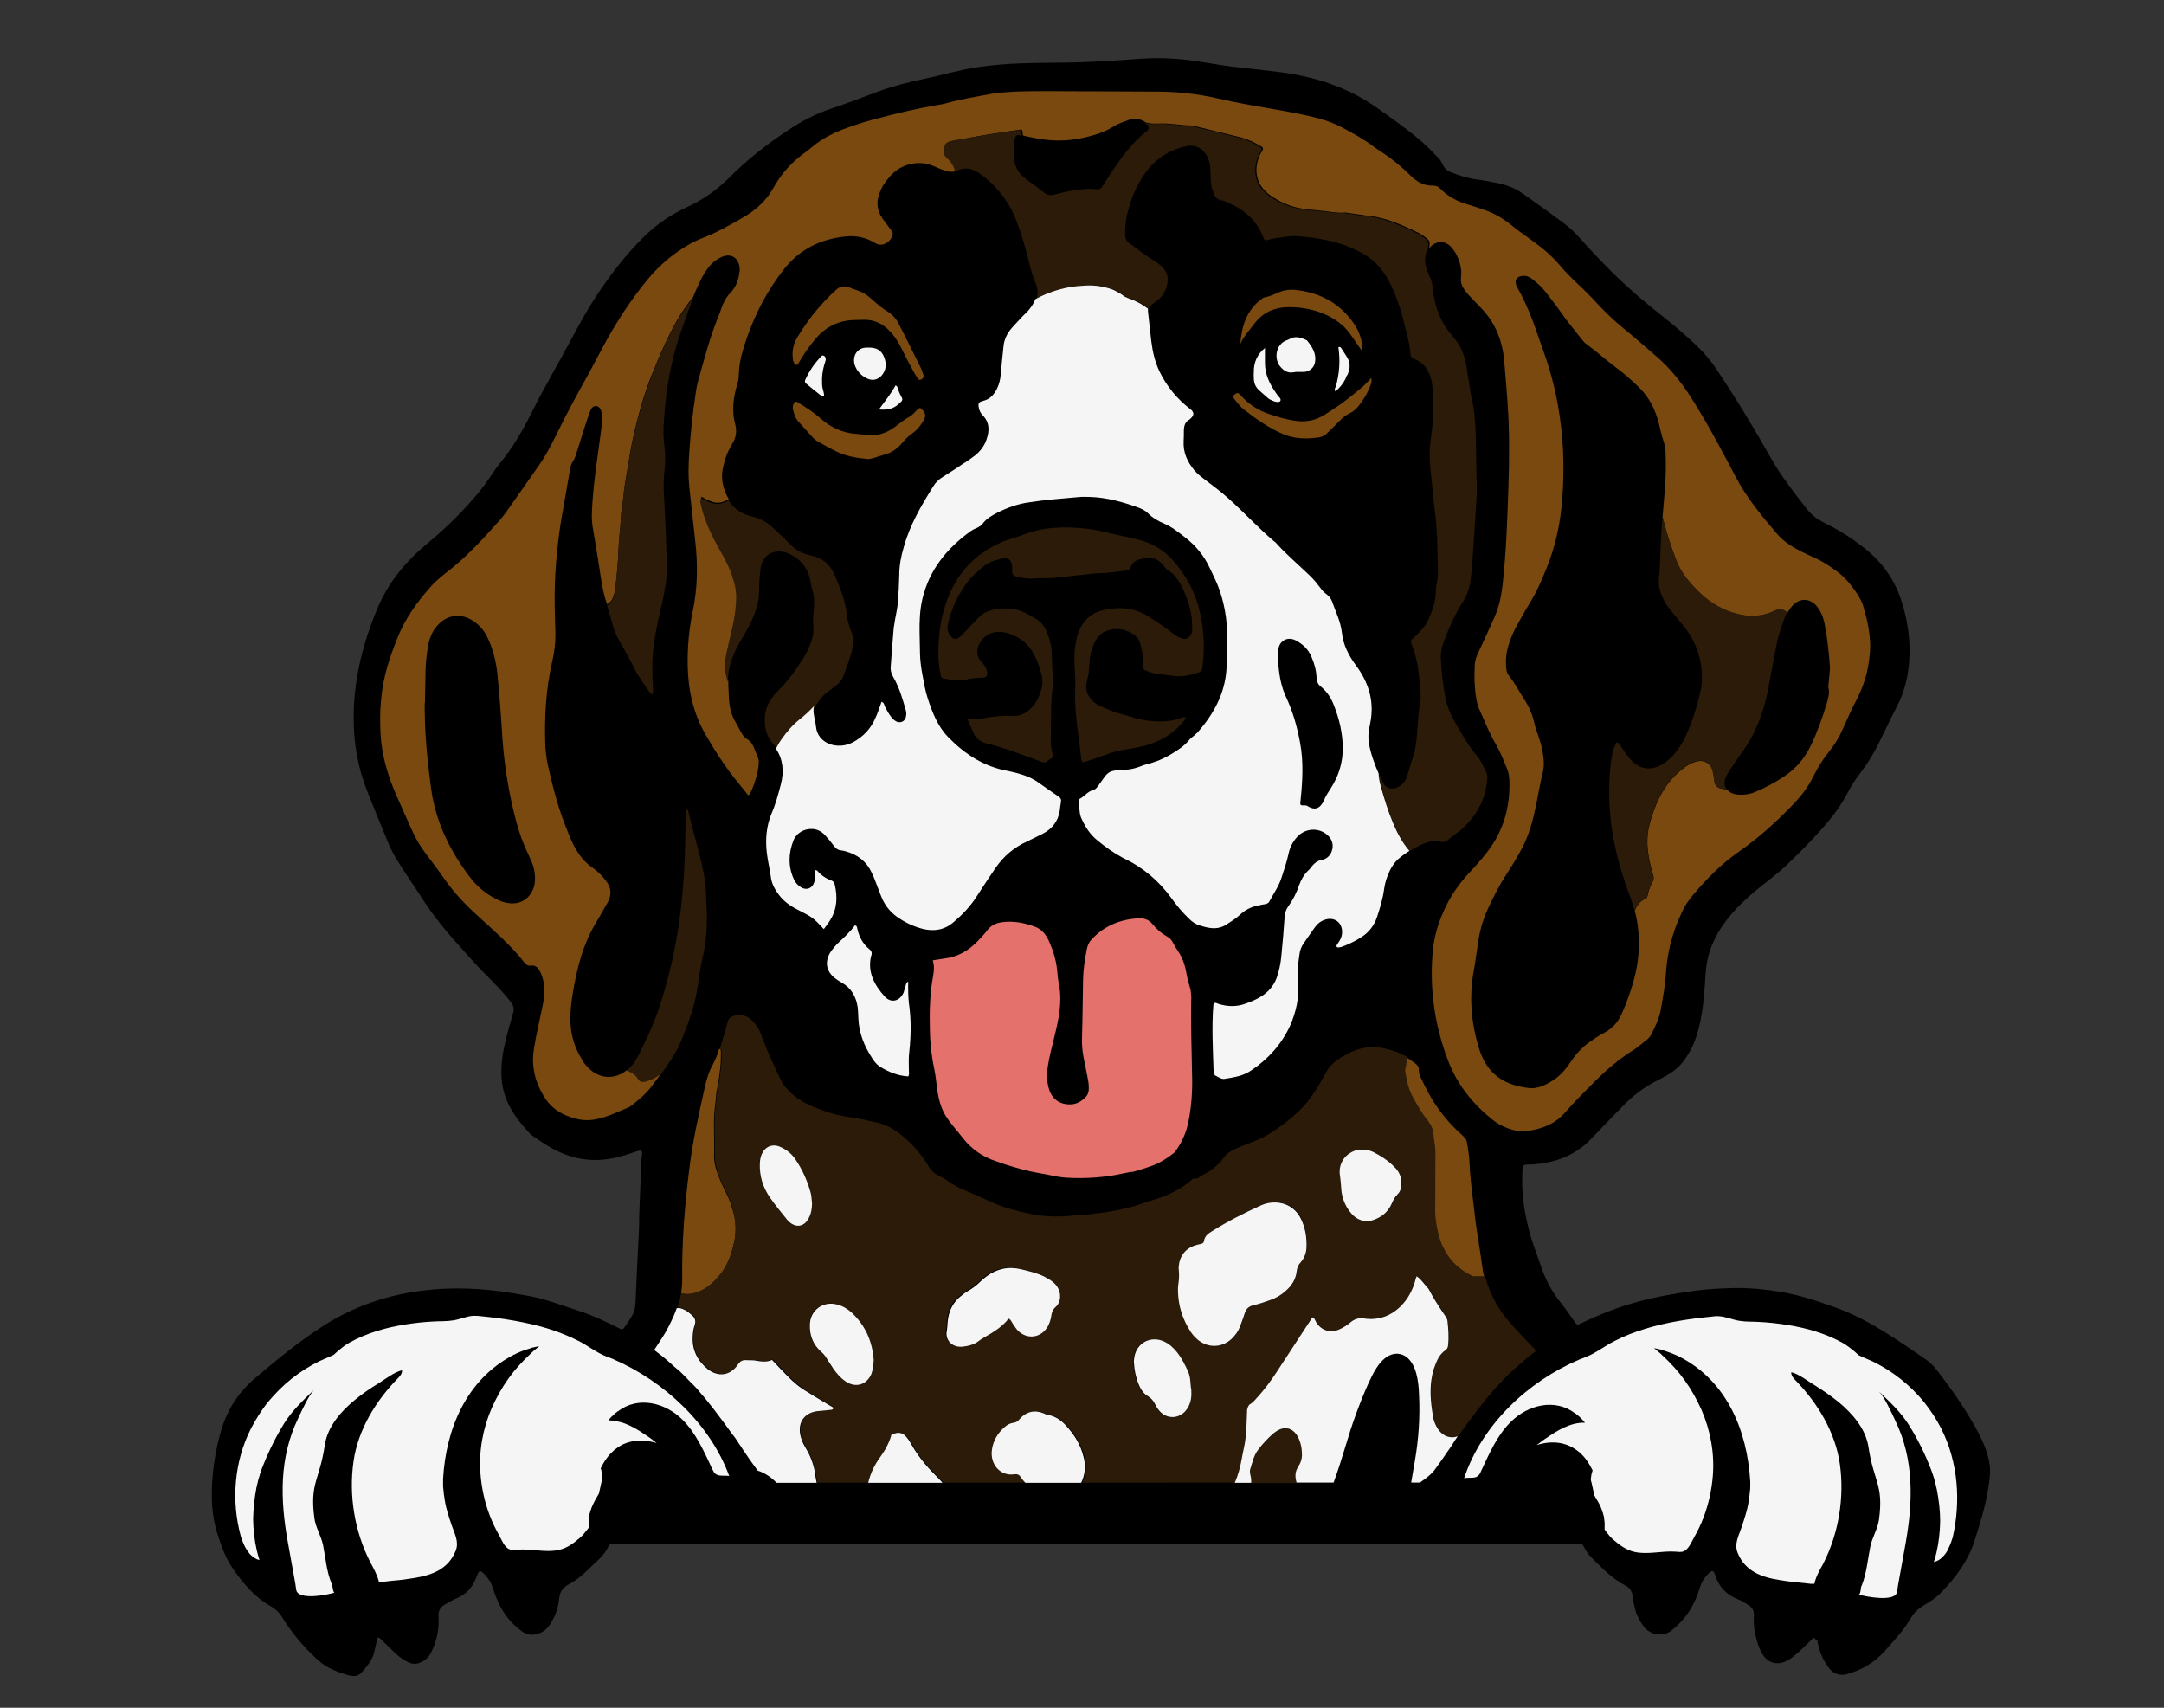 <?xml version="1.0" encoding="utf-8"?>
<!-- Generator: Adobe Illustrator 24.0.1, SVG Export Plug-In . SVG Version: 6.00 Build 0)  -->
<svg version="1.1" id="New_group_1_" xmlns="http://www.w3.org/2000/svg" xmlns:xlink="http://www.w3.org/1999/xlink" x="0px"
	 y="0px" viewBox="0 0 990 781.2" style="enable-background:new 0 0 990 781.2;" xml:space="preserve">
<rect x="0" y="0" width="990" height="781.2" fill="#333333" stroke="none"/>
<style type="text/css">
	.st0{fill:#7A490F;}
	.st1{fill:#2B1B08;}
	.st2{fill:#E4716B;}
	.st3{fill:#F5F5F5;}
</style>
<g>
	<path d="M830,749.3c-0.9,0.1-1.4,1-2,1.5c-2.2,2.1-4.3,4.3-6.6,6.2c-1.2,1-2.5,2-3.9,2.7c-4.4,2.3-8.8,1.1-11.3-3.2
		c-1.1-1.8-1.8-3.8-2.4-5.8c-1.1-3.7-1.7-7.5-1.4-11.4c0.2-2.4-0.7-4-2.7-5.2c-1.6-0.9-3.1-2-4.8-2.6c-5-2-8.4-5.5-10.1-10.6
		c-0.9-2.8-1.5-2.9-3.6-0.7c-1.7,1.8-2.9,3.8-3.6,6.2c-0.9,3.1-2.1,6-3.7,8.8c-2.3,4.1-5.3,7.5-9,10.5c-4.5,3.7-10.5,1.8-13.1-1.9
		c-1.6-2.3-3-4.8-3.7-7.5c-0.5-1.9-0.9-3.7-1.1-5.6c-0.2-2.4-1.2-4.3-3.4-5.4c-5.9-3.1-10.5-7.8-15.1-12.4c-1.6-1.6-3-3.3-3.9-5.4
		c-0.4-1-1.2-1.5-2.2-1.4c-0.6,0-1.3,0-1.9,0c-146,0-292,0-438,0c-0.6,0-1.3,0-1.9,0c-1.1-0.1-1.8,0.4-2.3,1.4
		c-1.4,2.8-3.5,5.2-5.8,7.2c-0.9,0.8-1.7,1.7-2.6,2.5c-3,2.9-6.1,5.7-9.8,7.6c-2.6,1.4-4,3.4-4.3,6.4c-0.4,4.3-1.8,8.3-4.2,11.9
		c-1.5,2.2-3.4,3.8-6,4.4c-2.4,0.6-4.6,0.4-6.6-1.1c-4.9-3.4-8.5-8-11-13.3c-1.1-2.4-2-4.9-2.8-7.4c-0.8-2.4-2.3-4.4-4.1-6.1
		c-1.4-1.3-2-1.1-2.7,0.7c-0.2,0.6-0.4,1.2-0.7,1.8c-1.7,4.1-4.4,7.2-8.5,8.9c-2,0.8-3.9,1.9-5.7,3c-2.1,1.2-3,2.8-2.9,5.3
		c0.4,5.7-0.7,11.1-3.2,16.3c-1,2.1-2.5,3.7-4.6,4.7s-4.1,1.1-6.2,0c-2.2-1.1-4.3-2.6-6-4.3c-1.9-1.8-3.8-3.7-5.7-5.5
		c-0.6-0.5-1-1.3-1.9-1.4c-0.6,0.3-0.5,1-0.6,1.5c-0.4,1.7-0.8,3.4-1.2,5.1c-0.8,3.8-3.4,6.5-5.7,9.3c-1.4,1.7-3.6,2-5.8,1.4
		c-5.1-1.4-10.1-3.3-14.1-6.9c-5-4.5-9.5-9.5-13.4-15c-1.2-1.6-2.3-3.3-3.3-5c-1.2-2-2.9-3.4-4.8-4.6c-7.7-4.3-13.1-10.8-18-18
		c-3.1-4.6-4.8-9.7-6.5-14.9c-2.9-8.8-3.1-17.7-2.3-26.8c0.6-7.1,1.9-14.1,3.9-20.9c2.8-9.5,7.9-17.4,15.4-23.8
		c9.9-8.4,20-16.7,31-23.8c13.9-9,29.1-14.2,45.5-16.3c14-1.8,27.9-1.1,41.8,1.2c2.7,0.5,5.4,0.9,8,1.4c7.5,1.5,14.6,4.3,21.8,6.6
		c6.2,2,12.2,4.8,18.1,7.8c2,1,2.1,1,3.3-0.8c0.1-0.1,0.2-0.3,0.3-0.4c4.3-6.4,4.2-6.4,4.5-14.2c0.4-9.7,0.9-19.3,1.4-29
		c0.1-2.1,0.1-4.2,0.1-6.2c0.3-8.5,0.7-17.1,1-25.6c0-1,0.2-1.9,0.3-2.9c0.2-2-0.2-2.3-2.2-1.7c-1.8,0.6-3.6,1.2-5.5,1.8
		c-3.8,1.2-7.7,2-11.8,2.2c-9,0.4-17.2-2.3-24.7-7.1c-1.8-1.2-3.6-2.4-5.4-3.6c-1.9-1.2-3.2-3.1-4.7-4.8c-5-5.7-8.7-12.1-9.7-19.7
		c-0.7-5.4-0.2-10.9,0.9-16.2c1.1-5.4,2.7-10.7,4.2-16c0.5-1.9,0.1-3.2-1.1-4.8c-5.1-6.7-11.5-12.2-17.1-18.5
		c-7.8-8.7-15.8-17.2-22.2-27c-4.5-7-9.3-13.8-13.6-20.9c-1.5-2.6-2.8-5.4-3.9-8.2c-2.9-7-5.8-14.1-8.6-21.1
		c-4.5-11.2-6.6-22.8-6.5-34.9c0.1-17.4,4.3-33.9,11-49.8c5.1-12,13.2-21.6,23.2-29.8c8.8-7.3,16.9-15.4,24.1-24.3
		c3.1-3.8,5.5-8.2,8.7-12.1c6-7.2,10.6-15.4,14.8-23.8c5.5-11,11.8-21.6,17.6-32.5c3.4-6.4,6.9-12.8,10.8-18.9
		c6.8-10.4,14.3-20.3,23.2-28.9c5.7-5.5,12.2-9.8,19.4-13.1c7.1-3.3,13.3-7.7,18.8-13.1c8.3-8.4,17.5-15.6,27.4-22.1
		c6.1-4.1,12.5-7.4,19.5-9.7c7.2-2.4,14.3-5.2,21.4-7.8c6.8-2.5,13.9-4.3,21-5.8c8.3-1.7,16.4-4.2,24.8-5.4
		c6.3-0.9,12.7-1.5,19.1-1.7c9.1-0.4,18.2-0.2,27.3-0.5c9.2-0.3,18.4-0.9,27.5-1.6c5.8-0.4,11.7-0.4,17.5,0.1
		c9,0.7,17.7,2.7,26.6,3.7c6.4,0.7,12.9,1.4,19.3,2.2c16.5,2,32,7,45.7,16.8c6.7,4.8,13.5,9.5,19.7,14.9c2.8,2.4,5.3,5.1,7.9,7.7
		c1,1,1.6,2.2,2.2,3.4c0.6,1.4,1.6,2.3,3,2.9c3.8,1.5,7.6,2.8,11.7,3.4c3.8,0.5,7.6,1.2,11.3,2c3.7,0.9,7.2,2.3,10.3,4.5
		c6.4,4.5,12.8,9.1,19.1,13.8c2.4,1.8,4.5,3.8,6.5,6c4.8,5.4,9.7,10.6,14.8,15.7c8,8,16.6,15.2,25.5,22.2c4.9,3.9,9.6,8,14.1,12.3
		c3.4,3.3,6.4,6.9,9,10.9c8.6,12.8,16.6,26,24.2,39.5c4.9,8.7,11,16.5,17.1,24.3c2.4,3,5.6,5,9,6.6c6.4,3.2,12.3,7.1,17.9,11.6
		c7.8,6.4,13.3,14.4,16.3,24.1c2.6,8.4,3.9,17,3.4,25.8c-0.4,7.5-2,14.7-5.5,21.5c-2.9,5.6-5.6,11.3-8.4,17
		c-2.4,4.9-5.2,9.5-8.6,13.9c-2.2,2.9-4.2,5.9-5.8,9.1c-2.9,5.5-6.5,10.4-10.6,15.1c-5.6,6.4-11.5,12.4-17.7,18.2
		c-4.5,4.3-9.7,7.9-14.4,11.9c-7.1,6.1-13.7,12.8-17.9,21.3c-2.5,5-3.9,10.3-4.3,15.9c-0.4,7.2-0.9,14.4-2.3,21.4
		c-1.4,7.2-3.8,14-8.6,19.8c-1.8,2.1-3.9,3.8-6.3,5.2c-1.6,0.9-3.2,1.8-4.8,2.6c-5.8,2.9-10.9,6.7-15.4,11.3
		c-5,5.1-10.1,10.3-15,15.5c-6.2,6.5-13.8,9.9-22.5,11.2c-2.1,0.3-4.1,0.5-6.2,0.5c-2.2,0-2.6,0.4-2.7,2.4c-0.1,3.1-0.2,6.2,0,9.4
		c0.6,9.6,2.8,19,6.1,28c1.1,3,2.1,6,3.2,9c1.9,5.1,4.6,9.8,8,14.1c2.3,2.9,4.4,5.9,6.5,8.9c1.2,1.7,1.2,1.7,3.1,0.8
		c8.3-4,16.9-7.4,25.8-9.8c8.7-2.4,17.6-3.9,26.6-5.1c5.9-0.8,11.8-1.1,17.7-1.2c7.2-0.1,14.4,0.6,21.5,1.8c8.7,1.5,17,4.3,25.3,7.3
		c9.9,3.6,18.8,8.9,27.5,14.6c4.6,3,9.2,6.1,13.7,9.3c1.4,1,2.7,2.2,3.8,3.6c6.9,8.7,13.2,17.7,18.6,27.4c3,5.4,5.6,11,6.4,17.2
		c0.4,3.7-0.2,7.3-0.8,11c-1.3,8.2-3.8,16-6.3,23.8c-3,9.1-8.5,16.4-15,23.1c-2.3,2.5-5.1,4.3-8,6c-2.5,1.5-4.6,3.4-6.1,6
		c-3.2,5.6-7.7,10.2-11.9,15c-4.7,5.3-10.5,8.6-17.1,10.5c-2.9,0.8-6,0.3-8.4-2.8c-2.9-3.9-4.6-8-5.3-12.6
		C830.6,750.3,830.7,749.7,830,749.3z"/>
</g>
<g>
	<path class="st0" d="M852.2,276.6c-0.5-1.5-1.3-2.8-2.1-4.2c-2.7-4.3-5.9-8.3-10.1-11.3c-3.3-2.4-6.6-4.6-10.4-6.2
		c-1.9-0.9-3.8-1.7-5.7-2.7c-4.1-2.1-8-4.5-11-8.1c-7-8.1-13.8-16.4-18.8-25.9c-6.5-12.3-13-24.7-20.5-36.4
		c-4.4-6.9-9.4-13.2-15.5-18.5c-5.1-4.4-10.2-8.9-15.5-13.2c-4-3.3-7.8-6.9-11.4-10.7c-3.2-3.6-6.7-7-10.2-10.3
		c-2.4-2.3-4.9-4.7-7-7.3c-3.9-4.7-8.5-8.5-13.4-12c-3.2-2.3-6.4-4.5-9.4-7c-3.7-3-7.7-5.3-12.2-6.8c-2.1-0.7-4.2-1.5-6.3-2.1
		c-5.3-1.4-10-3.7-13.9-7.7c-0.9-0.9-1.8-1.3-3.2-1.3c-4.2,0.2-7.5-1.8-10.4-4.7c-3.2-3.2-6.6-6-10.1-8.6c-2.1-1.5-4.3-2.8-6.5-4.4
		c-4.7-3.6-9.9-6.4-15-9.1c-3.2-1.7-6.7-2.9-10.2-3.9c-6.2-1.7-12.5-2.8-18.7-3.9c-9.1-1.6-18.3-3.1-27.3-5.2
		c-9.4-2.2-19-3.2-28.7-3.2c-16,0-32.1-0.2-48.1-0.2c-5.4,0-10.7,0-16,0.2c-3.6,0.2-7.3,0.4-10.9,1c-7,1.3-13.8,2.4-20.7,4.3
		c-1.7,0.5-3.3,0.7-5,1c-8.8,1.5-17.3,3.6-25.9,5.8c-5.1,1.3-10,2.8-14.9,4.6c-5.8,2.1-11.2,4.8-16,8.9c-0.9,0.8-1.8,1.5-2.8,2.2
		c-6,4.3-10.9,9.6-14.5,16.1c-3.2,5.8-8,10.3-13.8,13.6c-6.3,3.6-12.7,7.3-19.5,9.8c-1.3,0.5-2.6,1.2-3.9,1.8
		c-7.9,4.3-14.7,9.9-20.4,16.8c-7.8,9.5-14.5,19.8-20.3,30.6c-2.3,4.3-4.7,8.8-7,13.1c-5.2,9.3-10.3,18.7-15,28.4
		c-2.1,4.2-4.3,8.4-6.9,12.2c-5.1,7.4-10.4,14.8-15.5,22.1c-0.7,1-1.6,2.1-2.4,3.1c-7.3,8.2-14.6,16.3-23.2,23.2
		c-3.1,2.4-6.2,4.8-8.8,7.7c-6.5,7.3-12.1,15.1-15.6,24.2c-1.6,4-3.1,8.1-4.3,12.2c-3,10.1-3.8,20.5-3.2,31
		c0.5,9.5,3.1,18.5,6.8,27.2c2.4,5.5,4.9,11,7.3,16.4c1.8,4.1,4,7.9,6.7,11.4c2.8,3.6,5.5,7.3,8.1,11c4.4,6.4,9.6,11.9,15.3,17.1
		c7.5,6.9,15.3,13.5,21.6,21.6c0.8,0.9,1.6,1.7,3,1.4c2-0.3,3.2,0.9,4,2.4c0.9,1.6,1.4,3.3,1.8,5.1c0.8,4,0.2,7.8-0.6,11.6
		c-1.3,6.2-2.8,12.5-3.8,18.8c-1.3,7.8,0.3,14.9,4.4,21.7c3,5.1,7.3,8.1,12.6,9.8c2.6,0.9,5.3,1.4,8.1,1.3c6.6-0.4,12.5-3.5,18.5-6
		c0.3-0.2,0.6-0.4,0.9-0.6c3.7-2.9,7.3-5.9,10-9.8c1.3-1.8,2.7-3.6,4-5.3c-0.3,0.2-0.6,0.5-0.9,0.7c-1.9,1.4-4,2.5-6.2,3.1
		c-1.4,0.3-2.8,0.4-3.8-1.2c-1.2-1.9-3.1-2.9-5.1-3.8c-5.3,4.3-12,4.2-17.1-0.5c-1.4-1.3-2.7-2.8-3.6-4.6c-3.1-5-4.8-10.4-5.1-16.3
		c-0.2-4.3,0.2-8.6,0.9-12.9c1.9-11.9,4.8-23.5,11.2-33.9c1.7-2.7,3.1-5.5,4.7-8.1c2.1-3.6,2-7-0.5-10.2c-1.7-2.3-3.7-4.3-6.1-6
		c-3.1-2.1-5.5-4.8-7.4-8c-1-1.6-1.8-3.2-2.6-5c-0.4-0.8-0.7-1.6-1-2.4c-2.1-5.1-4-10.3-5.5-15.5c-0.3-1.1-0.6-2.2-0.9-3.3
		c-1.2-4.3-2.2-8.6-3.2-13c-0.2-1.2-0.5-2.3-0.6-3.5c-0.2-1.5-0.4-3.1-0.5-4.7c-0.5-13.2,0.2-26.3,3.2-39.3
		c1.2-5.1,1.6-10.3,1.3-15.6c-0.2-7-0.4-14.1-0.1-21.1c0.5-11,1.7-21.8,3.7-32.6c1-5.5,1.9-11.1,2.9-16.6c0.3-1.8,0.5-3.7,1.5-5.2
		c1.2-1.7,1.6-3.6,2.2-5.4c1.7-5.2,3.2-10.4,5-15.6c0.4-1.1,0.8-2.2,1.3-3.2c1-1.7,3.1-1.7,4.1,0c0.3,0.6,0.6,1.2,0.7,1.8
		c0.2,1.3,0.3,2.6,0.2,3.9c-0.4,3.6-0.9,7.3-1.4,10.8c-1.4,10.2-2.9,20.4-3.3,30.7c-0.1,2.2,0,4.4,0.3,6.6
		c1.1,6.3,2.1,12.6,3.1,18.9c0.7,4.7,1.3,9.3,2.6,13.8c0.3,0.9,0.6,2,0.9,2.9c1.3-0.7,2.3-1.7,2.8-3.3c0.3-1.1,0.8-2.2,0.9-3.4
		c0.8-6.5,1.4-12.9,1.6-19.4c0.1-4.3,0.9-8.5,1-12.8c0.1-2.1,0.3-4.4,0.7-6.6c0.5-2.6,0.6-5.1,0.9-7.7c0.7-4.2,1.4-8.5,2.1-12.6
		c0.9-6,2.2-12,3.7-17.9c1.8-7,3.9-14.1,6.6-20.8c3.9-9.8,8-19.4,13.6-28.5c1.7-2.6,3.5-5.1,5.5-7.5c0.6-1.6,1.3-3.2,2-4.7
		c1.3-3,2.8-5.9,4.7-8.5c1.5-2,3.3-3.6,5.6-4.8c5.2-2.8,9.2,0.4,9,5.9c0,0.4-0.1,0.8-0.2,1.2c-0.4,3.3-1.6,6.3-3.9,8.8
		c-2.1,2.1-3.4,4.6-4.3,7.3c-0.3,1.1-0.8,2.2-1.2,3.3c-4,9.7-6.6,19.8-9.4,29.8c-0.6,2-0.9,4.1-1.2,6.2c-1.3,8.5-2.2,17.1-2.8,25.7
		c-0.5,6-0.6,12,0.1,18c0.8,7.7,1.7,15.3,2.5,22.9c1.3,11,1.2,21.9-1.1,32.7c-1.7,8.1-2.4,16.3-2.3,24.5c0.2,11.4,2.5,22.1,8.4,32.2
		c4.5,7.8,9.4,15.3,15.2,22.3c1.4,1.7,2.8,3.4,4.1,5.1c0.4-0.2,0.7-0.4,0.8-0.6c1.6-3.4,2.9-7,3.6-10.7c0.3-2.2,0.9-4.4-0.2-6.6
		c-1.3-2.7-1.7-6-4.7-7.8c-1.6-0.9-2.5-2.6-3.4-4.3c-0.6-1-1-2.1-1.7-3.1c-2.1-3.4-3-7.2-3.2-11.1c-0.1-1.3-0.1-2.6-0.2-3.9
		s-0.1-2.6-0.1-3.9c-0.1-0.5-0.2-0.9-0.3-1.3c-0.5-2.1-1.3-4.3-1.1-6.5c0.2-1.9,0.6-3.9,0.9-5.8c1.4-6.5,3.3-12.8,4-19.4
		c0.4-3.7,0.6-7.5-0.2-11.2c-1.3-6.1-4.1-11.5-7.2-16.8c-3.6-6.2-6.6-12.7-8.4-19.7c-0.3-1.2-0.6-2.4,0.1-3.9
		c1.7,1.1,3.3,1.8,5.1,2.4c1.8,0.6,3.6,0.4,5.3-0.3c0.7-0.3,1.3-0.6,2-1c-1.3-2.1-2.3-4.6-2.8-7.4c-0.3-1.8-0.4-3.6-0.1-5.5
		c0.7-3.7,1.6-7.4,3.6-10.7c0.5-0.8,0.8-1.7,1.3-2.4c1.4-2.5,1.7-5.2,1-8c-1.7-6.2-1-12.4,0.9-18.5c0.5-1.5,0.7-3.1,0.7-4.6
		c0.1-3.6,0.7-7,1.7-10.4c4.1-14.1,10.5-27.2,19.8-38.7c3.9-4.7,8.7-8.3,14.3-10.7c4.1-1.7,8.5-2.8,12.9-3.2
		c4.9-0.6,9.6,0.4,13.9,3.1c2.9,1.8,7.2-0.5,7.8-4.3c0.1-0.3-0.1-0.8-0.3-1.1c-0.6-0.9-1.2-1.7-1.8-2.5c-0.9-1.2-1.7-2.3-2.6-3.5
		c-2.8-4-2.9-8.2-0.9-12.6c0.3-0.7,0.7-1.4,1-2.1c0.1-0.2,0.3-0.6,0.6-0.9c0.9-1.5,2-2.8,3.2-4.1c4.3-4.7,12.2-7.6,20.1-4
		c1.7,0.8,3.3,1.4,5.1,2c1.5,0.4,3,0.6,4.6,0.1c0-0.6-0.2-1.3-0.5-2c-0.8-1.7-1.8-3.1-3.2-4.4c-1.6-1.7-1.3-3.6-0.7-5.5
		c0.5-1.6,1.9-1.9,3.4-2.1c4.6-0.8,9.2-1.7,13.8-2.5c5.5-0.9,11-1.7,16.5-2.5c0.6-0.1,1,0.2,1.1,0.8s0.1,1.3,0.1,1.8
		c2,0.6,4,0.9,5.9,1.3c8.9,1.8,17.6,1.3,26.2-1.3c3.2-0.9,6.4-2.1,9.3-4c2.3-1.4,5-2.3,7.5-3.2c2.8-0.9,5.2-0.2,7.4,1.3l0,0
		c1.9,0.6,3.9,0.6,5.8,0.5c5.1-0.3,10.1,0.9,15.2,0.9c0.5,0,1,0.2,1.5,0.3c7,1.7,14.1,3.5,21.2,5.2c3.3,0.9,6.3,2.4,9.2,4.1
		c0.8,0.5,0.9,1.1,0.4,2c-0.3,0.6-0.8,1-1,1.7c-3.2,6.7-2,14,4.7,18.7C585,92,589,94,593.5,95c3.3,0.7,6.7,1,10,1.3
		c4,0.3,8,1.3,12,0.9c0.4,0,0.8,0.2,1.2,0.2c3.1,0.4,6.2,0.9,9.2,1.3c2.6,0.2,5.1,0.8,7.6,1.5c4.8,1.3,9.2,3.4,13.8,5.5
		c1,0.5,2.1,1,3.1,1.7c4,2.6,3.8,2.8,3.5,6.2c0.9-1.3,2.1-2.2,3.8-2.7c2.5-0.6,4.6,0.4,6.3,2.2c0.8,0.9,1.4,1.8,2,2.8
		c1.8,3.4,2.9,7,2.4,10.9c-0.3,2.3,0.4,4.1,1.6,5.8c0.9,1.2,1.7,2.3,2.8,3.3c1.5,1.7,3.1,3.2,4.6,4.8c6.4,6.6,9.8,14.6,10.7,23.8
		c0.6,6.6,1.1,13.3,1.6,19.9c0.9,12.5,0.8,25.1,0.4,37.5c-0.5,15.3-1,30.5-2.7,45.7c-0.6,5.1-1.6,10-3.7,14.7
		c-2.4,5.4-4.8,10.7-7.3,16c-0.8,1.8-1.6,3.6-1.7,5.6c-0.3,5.6-0.2,11.2,0.9,16.8c0.2,1.1,0.5,2.3,1,3.4c2.5,5.5,4.6,11.1,7.7,16.3
		c2.1,3.6,3.6,7.5,5.2,11.4c0.7,1.6,0.9,3.2,1,5c0.5,12.3-2.7,23.5-10.4,33.3c-2.4,3.1-5,6-7.7,8.9c-5,5.3-9,11.1-11.9,17.7
		c-2.8,6.2-4.6,12.6-5.1,19.2c-1.4,17,1,33.5,7.2,49.6c4.2,10.9,11.3,19.6,20.3,26.8c1.3,1,2.8,2,4.3,2.7c3.6,1.7,7.3,2.9,11.3,2.4
		c6.7-0.9,12.8-3.1,17.5-8.5c4.3-4.9,8.9-9.5,13.5-14.1c5.4-5.4,11.1-10.3,17.5-14.3c2.2-1.3,4.2-3.2,6.2-4.7
		c0.9-0.7,1.7-1.6,2.3-2.7c1.8-3.6,3.6-7.3,4.3-11.3c1-5.8,2.1-11.5,2.4-17.4c0.6-8.4,2.6-16.3,5.8-23.9c0.6-1.4,1.3-2.8,1.9-4.2
		c1-2.1,2.4-4.1,3.9-6c0.2-0.2,0.2-0.3,0.4-0.5c6.3-7.5,13.1-14.5,21.3-20.2c8.9-6.2,16.9-13.4,24.5-21.3c3.9-4,7.2-8.2,9.6-13.2
		c2-4,4.3-7.7,7.1-11.2c2.6-3.2,4.7-6.6,6.3-10.3c2.1-4.7,4.1-9.3,6.5-13.8c4-7.7,5.9-15.8,6.1-24.4
		C855.5,289,854.1,282.8,852.2,276.6z M244.1,406.2c-1.7,4.8-5.8,7.5-10.9,7c-2.2-0.2-4.3-0.9-6.3-2c-5-2.5-9.1-6.1-12.4-10.6
		c-9-12-15.3-25.1-17.3-40.1c-1.7-12.4-2.9-24.9-2.9-37.4c0-0.6,0-1,0-1.6h0.1c0.1-5,0.2-9.9,0.3-14.9c0.1-4.2,0.6-8.3,1.4-12.4
		c0.6-2.8,1.8-5.5,3.7-7.7c4.6-5.5,11.2-6.3,17.1-2.2c3,2.1,5.1,4.9,6.5,8.1c2.2,4.9,3.5,10.1,4.1,15.4c1,9.7,1.7,19.5,2.3,29.2
		c0.9,13.2,3,26.2,6.4,38.9c1.4,5.3,3.3,10.4,5.7,15.4c0.9,2,1.9,4,2.4,6.2C244.9,400.5,245,403.4,244.1,406.2z M836.5,314.6
		c0.6,2.4-0.1,4.7-0.7,6.9c-2,6.6-4.3,13.1-7.3,19.4c-2.8,5.9-6.9,10.7-12.3,14.3c-4.2,2.8-8.5,5.1-13,7c-2.6,1.1-5.2,1.5-8,1.3
		c-1.3-0.1-2.6-0.4-3.7-1.1c-0.5-0.3-0.9-0.7-1.3-1.1c-0.9-0.2-1.7-0.4-2.5-0.5c-2.1-0.3-3.2-1.6-3.4-3.7c-0.2-1.6-0.4-3.1-0.8-4.6
		c-0.9-3.2-3.6-4.8-6.7-4.3c-3.2,0.6-5.7,2.4-8.1,4.4c-7.7,6.5-11.6,15.2-14.1,24.7c-1.6,6.1-1,12.1,0.4,18.1
		c0.4,1.7,0.8,3.3,1.3,4.9c0.4,1.1,0.3,2-0.2,3c-1.1,2-1.9,4-2.3,6.2c-0.2,0.6-0.3,1.3-0.9,1.6c-2.8,1.1-4.1,3.2-5,5.5
		c2.9,11.3,2.4,22.6-1.1,34c-1.3,4.3-2.8,8.4-4.6,12.5c-1.7,4.1-4.3,7.3-8.4,9.4c-1.8,0.9-3.6,2.1-5.3,3.3c-3.7,2.4-6.9,5.5-9.4,9.2
		c-0.9,1.4-2,2.8-3,4.1c-2.8,3.5-6.2,5.8-10.3,7.6c-2.1,0.9-4.3,1.3-6.5,1c-10.8-1.3-19.1-5.9-22.9-18.8
		c-3.4-11.5-4.4-23.3-2.1-35.2c0.7-3.7,1.1-7.5,1.7-11.2c0.2-0.9,0.2-1.8,0.4-2.7c0.9-5.5,2.6-10.7,5-15.6c1.8-3.8,3.7-7.5,5.8-11.1
		c0.8-1.3,1.7-2.7,2.5-4c2.4-3.6,4.6-7.3,6.6-11.1c3.1-5.8,4.8-12.1,6.2-18.5c1.1-5.2,1.9-10.5,3.2-15.7c1.1-4,0.4-8.1-0.4-12
		c-0.4-1.9-1.1-3.8-1.7-5.6c-0.6-1.9-1.3-3.7-1.7-5.6c-0.9-3.9-2.4-7.4-4.6-10.7c-2.3-3.6-4.2-7.3-6.9-10.7c0-0.1-0.1-0.1-0.1-0.2
		c-0.8-0.9-1.1-2.1-1.2-3.2c-0.4-3.8,0-7.6,1.2-11.2c0.9-2.6,1.8-5.1,3.2-7.6c1.4-2.6,2.8-5.1,4.3-7.7c0.6-1.1,1.3-2.1,1.9-3.2
		c3.2-5.1,5.6-10.6,7.8-16.1c4.3-10.6,6.6-21.7,7.3-33.1c1-14,0.4-27.9-2.1-41.7c-1.5-8.4-3.7-16.5-6.6-24.6
		c-1.5-4.4-3.2-8.9-4.7-13.3c-2.1-5.7-4.6-11.1-7.5-16.3c-1.3-2.4-0.2-4.6,2.7-4.8c1.7-0.2,3.1,0.5,4.3,1.4c2.5,1.9,4.8,4,6.7,6.6
		c2.1,2.7,4.2,5.4,6.1,8.1c3.1,4.5,6.6,8.7,10,13c0.6,0.8,1.3,1.6,2.2,2.2c4.7,3.4,8.9,7.3,13.5,10.7c3.8,2.8,7.3,5.9,10.6,9.2
		c4.6,4.5,7.3,10,8.9,16.3c0.7,2.8,1.3,5.6,2.2,8.3c0.6,1.8,0.9,3.8,0.9,5.8c0.2,5.6,0.1,11.2-0.4,16.8c-0.3,4-0.7,7.9-1,11.9
		c0.3,1.3,0.6,2.5,1,3.9c1.4,5.1,3.1,10.2,5,15.2c1.3,3.6,3.2,6.9,5.6,9.8c5.8,7,12.6,12.7,21.7,15.3c6.3,1.7,12.3,1.5,18.2-1.3
		c1.7-0.9,3.1-0.8,4.7,0.2c0.3,0.2,0.7,0.4,1,0.6c0.3-0.6,0.7-1.2,1.1-1.7c0.8-1.1,1.6-2.1,2.7-2.8c2.4-1.7,5.3-1.7,7.7-0.1
		c1.4,0.9,2.4,2.3,3.3,3.8c1,1.8,1.7,3.8,2.1,5.8c1.3,6.8,2.1,13.7,2.5,20.5c-0.2,1.9-0.3,3.9-0.5,5.8
		C836.6,312.5,836.3,313.6,836.5,314.6z"/>
	<path class="st0" d="M332,545.3c-1.3-2.5-2.4-5.1-3.5-7.8c-1.2-3.2-2-6.5-1.8-9.9c0.2-7.7-0.6-15.3,0.6-23c0.3-1.9,0.2-3.9,0.6-5.8
		c0.8-3.6,1.3-7.4,1.7-11.1c0.2-2.3,0.2-4.7,0.2-7c0-0.6-0.3-0.9-0.8-0.9c-0.7,2.4-1.6,4.7-2.8,7c-1.8,3.2-2.9,6.6-3.7,10.3
		c-2.8,12.6-5.7,25.2-7.2,38c-2.1,16.7-3.4,33.5-3.2,50.3c0,2.1-0.2,4.3-0.5,6.3c3.7,0.9,7.3,0,10.8-2.1c1.6-0.9,2.9-2.1,4.3-3.4
		c1-1,3.3-3.6,3.5-4c0.1-0.1,0.1-0.2,0.2-0.3c2.9-4.1,4.4-8.9,5.5-13.7c0.8-3.9,0.8-7.8,0.1-11.6C335.1,552.5,333.8,548.8,332,545.3
		z"/>
	<path class="st0" d="M675.8,564c-0.6-3.6-1-7.1-1.4-10.7c-0.8-7-1.8-14-2.1-21c-0.1-3.2-0.6-6.2-1.1-9.3c-0.2-1.2-0.6-2.2-1.6-3.1
		c-0.4-0.4-0.9-0.8-1.3-1.2c-0.3-0.3-0.6-0.6-1-0.9c-6.6-6.2-11.8-13.4-15.7-21.5c-0.4-0.9-0.9-1.8-1.3-2.7
		c-0.6-1.3-1.3-2.6-1.2-4.1s-0.8-2.4-1.8-3.2c-0.2-0.2-0.6-0.5-0.9-0.6c-1-0.8-2.1-1.5-3.2-2.1c-0.2,1.9-0.2,3.8-0.7,5.6
		c-0.1,0.4-0.1,0.8,0,1.2c0.7,4.1,1.6,8.2,3.6,11.9s4.1,7.3,6.7,10.5c1.3,1.7,2.4,3.6,2.5,5.6c0.3,3.1,1.1,6.2,1,9.2
		c-0.1,8.5,0,16.9-0.1,25.4c0,4,0.5,7.7,1.4,11.5c0.7,2.8,1.7,5.4,3,7.7c2.8,5.1,7,9.1,12.9,11.8c1.8,0,3.6,0,5.5,0
		c-0.2-0.9-0.5-1.8-0.6-2.8C677.6,575.4,676.7,569.7,675.8,564z"/>
	<path class="st0" d="M365.1,166.5c2.3-4.1,5-8,8-11.5c4.6-5.5,10.5-8.4,17.6-8.6c1.3-0.1,2.6,0,3.9-0.1c6.2-0.3,10.7,2.6,14.3,7.3
		c1.6,2.1,2.8,4.3,4,6.7c1.7,3.6,3.7,7.2,5.6,10.7c0.5,0.9,1.1,1.7,1.7,2.5c0.2,0.3,0.6,0.3,1,0.2c1.2-0.5,1.6-1.3,1.2-2.4
		c-0.3-0.9-0.6-1.7-0.9-2.5c-3.4-6.9-6.8-13.8-10.3-20.6c-1.1-2.2-2.7-4.1-4.9-5.5c-2.6-1.6-4.9-3.5-7.1-5.5
		c-1.5-1.4-3.2-2.7-5.1-3.6c-1.8-0.8-3.7-1.3-5.5-2.1c-2.3-0.9-4.3-0.6-6.1,1.1c-7.1,6.4-13,13.8-17.9,22c-1.3,2.3-2.1,4.7-2,8.1
		c0,0.2,0.1,1.2,0.2,2.1c0.1,0.5,0.3,0.9,0.6,1.4C363.9,167,364.7,167.2,365.1,166.5z"/>
	<path class="st0" d="M419.9,187.2c-1.3,1.1-2.3,2.6-3.8,3.4c-2.4,1.3-4.5,3.1-6.7,4.7c-3.8,2.8-8.1,4.3-12.8,3.7
		c-1.6-0.2-3.1-0.4-4.7-0.5c-6.4-0.4-11.8-2.9-16.5-7.1c-3.2-2.8-6.6-5-10.2-7.2c-0.2-0.2-0.5-0.3-0.7-0.4c-0.4-0.1-0.7,0-1,0.3
		c-0.7,0.9-0.9,1.8-0.8,2.9c0.5,2.2,1.1,4.3,2.7,6c1.9,2,3.6,4.1,5.5,6.1c0.9,0.9,1.7,2,2.8,2.6c3.4,1.9,6.8,3.9,10.4,5.5
		c4.1,1.7,8.5,2.4,13.3,2.8c0.6-0.1,1.4-0.2,2.3-0.5c1.7-0.5,3.2-1.1,4.8-1.5c3.6-0.9,6.3-3,8.6-5.8c1.3-1.5,2.6-2.8,4.3-4
		c2.2-1.5,3.8-3.6,5.1-5.8c1.3-2.1,0.9-3.6-0.8-5.2C421.2,186.5,420.6,186.5,419.9,187.2z"/>
	<path class="st0" d="M623.3,160.9c0.2-5.5-1.8-10.3-5.1-14.5c-6.5-8.5-15.3-12.7-25.7-13.8c-2.4-0.2-4.7,0-6.9,0.9
		c-2.3,0.9-4.5,2.1-7,2.5c-0.7,0.2-1.4,0.7-2,1.2c-6.4,5.1-8.6,12.2-9.2,20.2c1.5-3.4,4-6.1,6.2-9c4-5.5,9.5-7.9,16.2-7.9
		c5.7,0,11.1,1,16.4,3.3c4.5,2,8.4,4.8,11.3,8.7C619.5,155.3,621.4,158.2,623.3,160.9L623.3,160.9z"/>
	<path class="st0" d="M627,173.2c-2.1,2.6-4.6,4.6-7.1,6.6c-4.3,3.6-8.9,6.8-13.7,9.8c-4.3,2.8-9,3.7-14.2,2.8
		c-4-0.6-7.8-1.8-11.7-3.1c-4.9-1.7-9.1-4.4-12.6-8.4c-1.3-1.4-1.7-1.4-3.2-0.2c-0.5,0.4-0.6,0.9-0.2,1.3c1.5,2,3,4,5,5.5
		c5.5,4.3,11.1,8.2,17.5,11c5.4,2.3,10.8,2.4,16.4,1.6c1.7-0.2,3.2-1.1,4.4-2.4c1.7-1.7,3.6-3.5,5.3-5.2c1.3-1.4,2.8-2.7,4.7-3.5
		c1.7-0.8,3-2.1,4.1-3.5c1.8-2.3,3.3-4.7,4.5-7.3c0.7-1.6,1.5-3.3,1.2-5.2C627.2,173.2,627,173.2,627,173.2z"/>
	<path class="st0" d="M623.2,161.1C623.2,161.2,623.2,161.3,623.2,161.1L623.2,161.1z"/>
</g>
<g>
	<path class="st1" d="M297.2,316.7c0.2,0.3,0.6,0.6,0.9,0.8c0.1,0.1,0.6-0.2,0.6-0.3c0.1-0.9,0.1-1.8,0-2.7
		c-0.4-7.7-0.5-15.4,0.9-23c0.9-5.4,2.2-10.7,3.4-16c1-4.7,2-9.5,2-14.3c0-10.7-0.5-21.4-1.1-32.1c-0.3-4.6-0.5-9.1,0.1-13.7
		c0.4-3.6,0.5-7.3,0-10.9c-0.6-4.3-0.6-8.6-0.2-12.9c0.9-13.6,3.2-26.9,7.7-39.8c1.8-5.1,3.6-10.4,5.6-15.4c-2,2.4-3.8,4.9-5.5,7.5
		c-5.7,9-9.8,18.7-13.6,28.5c-2.7,6.8-4.7,13.8-6.6,20.8c-1.5,5.9-2.8,11.9-3.7,17.9c-0.6,4.2-1.4,8.5-2.1,12.6
		c-0.4,2.5-0.5,5.1-0.9,7.7c-0.4,2.1-0.6,4.4-0.7,6.6c-0.2,4.3-0.9,8.5-1,12.8c-0.2,6.5-0.9,13-1.6,19.4c-0.2,1.2-0.6,2.3-0.9,3.4
		c-0.5,1.6-1.5,2.7-2.8,3.3c0.9,2.9,1.7,5.8,2.5,8.7c0.9,3.2,2.2,6.1,3.9,8.9c1.7,3,3.5,6.2,5.1,9.2
		C291.3,308.4,294.3,312.5,297.2,316.7z"/>
	<path class="st1" d="M319.1,451.8c0.7-4.9,1.4-9.8,2.5-14.6c1.6-7,2-13.9,1.7-21c-0.1-2.4-0.3-5-0.3-7.4c0-3.6-0.6-7-1.3-10.4
		c-1.8-9.2-4.8-18.2-6.8-27.3c-0.1-0.4-0.2-0.7-0.9-0.8c-0.5,1.3-0.3,2.7-0.3,4.1c-0.2,9-0.3,18-0.9,26.9
		c-1.3,20.4-4.8,40.4-11.3,59.8c-2.5,7.7-6.1,15-9.7,22.2c-1.3,2.4-2.9,4.7-5.1,6.4l0,0c2.1,0.8,4,1.9,5.1,3.8
		c0.9,1.6,2.4,1.6,3.8,1.2c2.3-0.6,4.3-1.7,6.2-3.1c0.3-0.2,0.6-0.5,0.9-0.7c0.2-0.3,0.5-0.6,0.7-0.9c3.1-4.3,6.2-8.8,8.2-13.8
		C314.9,468.2,317.8,460.2,319.1,451.8z"/>
	<path class="st1" d="M436.3,76.5c0.3,0.7,0.5,1.3,0.5,2c0.2-0.1,0.6-0.2,0.8-0.3c4.1-2.1,7.7-1,11.3,1.7c8,5.9,13.6,13.6,16.8,23
		c1.9,5.5,3.7,11.1,5,16.8c0.8,3.3,1.7,6.6,3,9.7c1.2,2.7,1.2,5.1,0.4,7.5c1.5-0.9,3.1-1.7,4.7-2.3c2.2-0.9,4.5-1.7,6.8-2.3
		c1.5-0.4,3.1-0.8,4.7-1c2.4-0.4,4.7-0.6,7.1-0.7c1.9-0.1,3.7,0,5.5,0.2c1.4,0.2,2.8,0.5,4.3,0.9c1,0.3,2.1,0.6,3.1,1.1
		s2,0.9,2.9,1.6c0.3,0.2,0.6,0.4,0.9,0.6c0.7,0.6,1.5,0.9,2.3,1.3c0.2,0.1,0.6,0.2,0.8,0.3c1.4,0.6,2.8,1.1,4.1,1.8
		c1.6,0.8,3,1.7,4.4,2.8c0.2-1.4,0.9-1.7,3-3.2c2.6-1.8,4.3-4.2,5.1-7.2c1-3.6,0.2-6.7-2.6-9.2c-1.3-1.1-2.7-2.1-4.1-2.9
		c-3.7-2.2-7-5-10.5-7.5c-1.3-0.9-1.8-2.1-1.9-3.6c0-2.8,0.2-5.8,0.7-8.5c1.7-7.4,4.4-14.5,9-20.6c4.5-6,10.4-9.7,17.6-11.5
		c4.4-1.2,8.4,0.7,10.4,4.8c0.7,1.5,1.2,3.2,1.3,4.9c0.1,1.6,0.1,3.2,0.2,4.7c0,2,0.2,4,0.9,5.8c0.8,2.3,1.7,4.5,4.7,4.5
		c7.8,3,14.3,7.5,17.8,15.4c0.2,0.6,0.6,1.2,0.8,1.8c0.3,0.8,0.9,1.3,1.8,0.9c3-0.9,6.2-1.2,9.2-1.6c1.3-0.2,2.6-0.2,3.9-0.2
		c6.2,0.4,12.5,1.3,18.5,3c4.3,1.2,8.4,3,12.2,5.1c5.4,3.1,9.2,7.5,12,13c2.7,5.4,4.7,11.1,6.2,16.8c1.3,5.5,3.1,10.8,3.4,16.4
		c0.1,0.9,0.6,1.3,1.3,1.7c5.2,2,7.6,6,8.5,11.2c0.6,3.5,0.5,7,0.6,10.5c0.2,5.2-0.5,10.4-1.2,15.6c-0.6,4.4-0.6,8.8-0.1,13.3
		c0.8,6.3,1.1,12.7,2,19c1.2,8.9,1.2,17.7,1.4,26.6c0.1,2.4,0,4.7-0.6,7c-0.2,1-0.3,2.1-0.3,3.1c0,4.8-1.6,9.2-3.6,13.5
		c-1.6,3.4-4.3,5.8-7,8.3c-0.8,0.7-1.1,1.3-0.6,2.3c3.1,7.5,3.7,15.4,4.2,23.4c0.1,1,0.2,2.1-0.1,3.2c-1.3,6.6-1.1,13.3-2.1,19.8
		c-0.2,1.2-0.4,2.3-0.7,3.5c-1,3.5-2.2,7-3.2,10.5c-0.6,2.3-2,4-4,5.1c-2.6,1.6-5.8,0.9-7-1.8c-0.6-1.4-1.3-2.8-1.9-4.2
		c0.2,1.8,0.5,3.6,0.9,5.5c1.5,5.9,3.4,11.8,5.8,17.4c1.9,4.5,4.2,8.8,7.4,12.5c2.4-1.6,5.1-3,8-4c1.8-0.6,3.6-1,5.4-0.4
		c2,0.7,3.2,0.1,4.6-1.2c1.1-0.9,2.3-1.7,3.4-2.6c3-2.1,5.5-4.7,7.7-7.7c3.8-5.1,5.8-10.7,6.3-17c0.1-1.2,0-2.3-0.6-3.4
		c-1.2-2.4-2.2-5.1-4-7.1c-4.4-5.1-7.5-11-10.8-16.7c-1.7-3.1-3-6.3-3.7-9.9c-1.1-5.8-1.8-11.6-2.1-17.5c-0.2-2.9,0.4-5.7,1.4-8.5
		c2.3-6.1,4.9-12.1,8.4-17.6c2.1-3.2,3.4-6.8,3.8-10.6c0.2-2.3,0.6-4.7,0.7-7c0.1-0.9,0.2-1.8,0.2-2.8c0.3-4.3,0.6-8.7,0.9-13.1
		c0-0.6,0.1-1.1,0.1-1.7c0.3-6.5,1.1-13,0.9-19.5c-0.2-4.8-0.2-9.6-0.3-14.5c-0.2-8.8-0.2-17.5-2.4-26.1c-0.2-0.9-0.2-1.8-0.4-2.7
		c-0.6-3.7-1.2-7.5-1.8-11.2c-0.8-4.5-2.7-8.5-5.5-11.9c-0.6-0.7-1.1-1.4-1.7-2.1c-5.1-6.2-7.4-13.4-8.1-21.2
		c-0.2-1.6-0.5-3-1.2-4.5c-0.7-1.4-1.2-2.9-1.7-4.4c-0.6-2.1-0.7-4.1-0.2-6.2c0.2-0.9,0.6-1.7,1-2.4c0.2-3.5,0.5-3.6-3.5-6.2
		c-0.9-0.6-2-1.2-3.1-1.7c-4.5-2.1-9-4.1-13.8-5.5c-2.5-0.7-5.1-1.3-7.6-1.5c-3.1-0.3-6.2-0.8-9.2-1.3c-0.4-0.1-0.8-0.2-1.2-0.2
		c-4,0.3-8.1-0.6-12-0.9c-3.3-0.2-6.7-0.6-10-1.3c-4.5-1-8.6-3-12.3-5.6c-6.6-4.7-7.8-11.9-4.7-18.7c0.2-0.6,0.7-1.1,1-1.7
		c0.5-0.9,0.4-1.5-0.4-2c-2.9-1.7-5.9-3.3-9.2-4.1c-7-1.8-14.1-3.5-21.2-5.2c-0.5-0.2-1-0.3-1.5-0.3c-5.1,0-10.1-1.2-15.2-0.9
		c-1.9,0.1-3.9,0.1-5.8-0.5l0,0c0.5,0.3,0.9,0.6,1.3,0.9c0.7,0.6,0.8,1.7,0.2,2.4c-0.2,0.3-0.6,0.6-0.9,0.8
		c-6.2,5-10.8,11.2-15.2,17.8c-1.6,2.4-3.2,4.7-4.7,7.2c-0.6,1-1.4,1.4-2.6,1.3c-1.2-0.2-2.4-0.2-3.5-0.2
		c-5.4,0.2-10.6,1.2-15.8,2.6c-1.8,0.5-3.2,0.3-4.7-0.9c-2.8-2.2-5.6-4.2-8.5-6.3c-3.6-2.7-5.4-6.2-5.2-10.7c0.1-1.7,0-3.4,0-5.1
		c0-1.2,0-2.4,0.6-3.4c0.3-0.6,0.8-1,1.6-0.8c0.3,0.1,0.6,0.2,0.9,0.3c0-0.6,0-1.3-0.1-1.8c-0.1-0.6-0.6-0.9-1.1-0.8
		c-5.5,0.8-11.1,1.7-16.5,2.5c-4.6,0.8-9.2,1.7-13.8,2.5c-1.5,0.2-3,0.6-3.4,2.1c-0.6,1.9-0.9,3.9,0.7,5.5
		C434.5,73.4,435.6,74.9,436.3,76.5z"/>
	<path class="st1" d="M329,251.1c3.1,5.3,5.8,10.7,7.2,16.8c0.9,3.8,0.6,7.5,0.2,11.2c-0.7,6.6-2.7,13-4,19.4
		c-0.4,1.9-0.8,3.8-0.9,5.8c-0.2,2.2,0.6,4.3,1.1,6.5c0.1,0.5,0.2,0.9,0.3,1.3c0.2-6.3,2-12.2,5.3-17.9c1.7-2.8,3.3-5.6,4.8-8.5
		c2.6-5.1,4.4-10.3,4.3-16c-0.1-3.1,0.3-6.2,0.6-9.3c0.6-6,5.2-9.2,11.1-7.8c0.8,0.2,1.5,0.4,2.2,0.8c5.3,2.5,8.5,6.7,9.6,12.5
		c0.2,1.3,0.4,2.6,0.8,3.8c0.8,2.5,1,5.1,0.8,7.7c-0.3,3.2-0.6,6.5-0.3,9.8c0.2,2.5-0.4,4.9-1.3,7.3c-0.9,2.2-1.8,4.3-3.1,6.3
		c-3.4,5.3-6.9,10.4-11.5,14.9c-1.7,1.7-3.2,3.5-4.3,5.5c-3.3,5.7-2.5,14.4,1.5,18.7c0.9,0.9,1.7,1.9,2.3,2.8
		c0.2-0.2,0.3-0.6,0.4-0.8c0.6-1.2,1.3-2.4,2.1-3.5c2.4-3.5,5.1-6.6,8.4-9.2c2.2-1.8,4.3-3.7,6.3-5.8c0.1-0.1,0.2-0.2,0.2-0.2
		c0.1-0.3,0.2-0.6,0.4-0.9c1.3-2,2.3-3.4,4.1-5c2.7-2.3,6.8-4.3,8-7.5c1.6-4.3,3.6-9.2,4.5-13.7c0.2-1,0.7-2.8,0.4-3.8
		c-0.2-0.6,0.2,0.1,0-0.5c-1.1-3.1-2.4-6.1-2.9-9.3c-0.1-0.4-0.2-0.8-0.2-1.2c-0.6-6.6-3.2-12.6-5.7-18.6c-2-4.6-5.6-7.5-10.4-8.5
		c-3.9-0.8-7.1-2.4-9.8-5.2c-2.4-2.6-5.1-4.9-7.6-7.3c-2.7-2.6-5.7-4.4-9.4-5.3c-5.1-1.2-8.8-3.7-11.2-7.5c-0.6,0.4-1.2,0.8-2,1
		c-1.8,0.7-3.5,0.8-5.3,0.3c-1.7-0.5-3.4-1.3-5.1-2.4c-0.7,1.4-0.4,2.7-0.1,3.9C322.5,238.5,325.5,244.9,329,251.1z"/>
	<path class="st1" d="M816.8,279.4c-1.7-0.9-3-1-4.7-0.2c-5.8,2.9-11.9,3.2-18.2,1.3c-9.1-2.5-15.9-8.1-21.7-15.3
		c-2.4-2.9-4.3-6.2-5.6-9.8c-1.9-5-3.6-10-5-15.2c-0.4-1.3-0.7-2.5-1-3.9c-0.6,6.7-0.9,13.4-1.1,20.2c-0.1,2.8-0.2,5.5-0.6,8.2
		c-0.2,2.4,0.2,4.7,1,6.9c0.9,2.4,2.1,4.7,3.8,6.8c1.9,2.4,4,4.8,6,7.3c6.6,7.9,9.5,17,8.8,27.2c-0.1,0.8-0.2,1.6-0.3,2.3
		c-1.7,7.5-3.9,14.9-7.2,21.9c-0.8,1.7-1.7,3.2-2.7,4.7c-1.6,2.6-3.6,4.7-6,6.6c-6.2,4.7-12.2,4.1-17.1-1.8
		c-1.3-1.6-2.4-3.4-3.6-5.1c-0.5-0.7-0.7-1.7-2-1.9c-1.7,2.9-2.3,6.2-2.7,9.6c-1.8,16.2-0.2,32,4.4,47.6c1.3,4.6,2.9,9.2,4.6,13.8
		c0.7,2,1.3,4,1.9,5.9c0.9-2.4,2.3-4.4,5-5.5c0.6-0.2,0.9-0.9,0.9-1.6c0.4-2.2,1.2-4.3,2.3-6.2c0.6-0.9,0.6-1.9,0.2-3
		c-0.6-1.6-0.9-3.2-1.3-4.9c-1.4-6-2-12.1-0.4-18.1c2.5-9.5,6.4-18.2,14.1-24.7c2.4-2.1,4.8-3.9,8.1-4.4c3.2-0.6,5.9,1.1,6.7,4.3
		c0.4,1.5,0.6,3,0.8,4.6c0.2,2.1,1.3,3.4,3.4,3.7c0.9,0.2,1.7,0.3,2.5,0.5c-1.1-1.3-1.4-2.9-0.9-4.7c0.4-1.2,1-2.4,1.7-3.5
		c1.8-2.7,3.6-5.5,5.5-8.1c6.7-8.9,10.4-18.9,12.5-29.6c1.3-6.9,2.5-13.8,3.9-20.7c0.7-3.7,2-7.3,3.2-10.8c0.5-1.3,1-2.6,1.7-3.9
		C817.4,279.9,817.1,279.6,816.8,279.4z"/>
	<path class="st1" d="M679.4,583.8c-1.8,0-3.6,0-5.5,0c-5.8-2.7-10.1-6.6-12.9-11.8c-1.3-2.4-2.3-4.9-3-7.7
		c-0.9-3.8-1.5-7.6-1.4-11.5c0.1-8.5,0-16.9,0.1-25.4c0-3.2-0.7-6.2-1-9.2c-0.2-2.1-1.2-3.9-2.5-5.6c-2.6-3.2-4.7-6.9-6.7-10.5
		c-2.1-3.6-2.9-7.7-3.6-11.9c-0.1-0.4-0.1-0.8,0-1.2c0.6-1.8,0.6-3.7,0.7-5.6c-2.5-1.4-5.3-2.5-8.1-3.3c-5.7-1.6-11.3-1.6-16.8,0.9
		c-2.4,1-4.7,2.4-6.8,3.8c-2.2,1.5-4,3.3-5.2,5.7c-2.3,4.4-4.9,8.6-7.9,12.6c-4.7,6.5-16.4,15.5-23.9,18.5c-1.4,0.6-2.9,1.1-4.3,1.7
		c-1.7,0.6-3.4,1.3-5.1,2.1c-2.1,0.9-4.1,2-5.4,3.8c-2.5,3.6-5.8,6.2-9.7,8.2c-1.3,0.7-2.4,2.1-4.2,1.7c-0.4-0.1-0.9,0.4-1.3,0.8
		c-4.6,4.1-10,6.6-15.7,8.5c-2.4,0.8-5,1.4-7.4,2.4c-4.2,1.5-8.5,2.4-12.9,3.2c-6.6,1.2-13.2,1.7-19.8,2.2
		c-5.8,0.5-11.5,0.3-17.1-0.8c-6.2-1.3-12.5-2.8-18.3-5.5c-4-1.7-7.8-3.6-11.8-5.2c-3.2-1.3-6.2-2.8-8.9-4.9c-0.9-0.7-2-1.2-3.1-1.7
		c-2.1-1-3.8-2.4-5.1-4.6c-3.2-5.4-7.3-10.1-12.2-14.1c-3.3-2.8-7.1-4.9-11.3-5.9c-4.2-0.9-8.4-1.9-12.6-2.5
		c-6.2-0.8-11.9-2.7-17.6-5.1c-3.6-1.6-6.9-3.7-9.7-6.4c-1.8-1.7-3.3-3.6-4.4-5.9c-2.8-5.9-5.6-11.8-7.9-17.9c-0.7-2-1.4-4-2.5-5.7
		c-2.6-4.3-6.2-6.7-11-5.3c-1.4,0.4-2.2,1.1-2.6,2.5c-1.1,4-2.3,8-3.5,12c-0.1,0.2-0.2,0.5-0.2,0.6c0.5,0,0.8,0.3,0.8,0.9
		c0,2.4,0.1,4.7-0.2,7c-0.4,3.7-0.9,7.4-1.7,11.1c-0.4,2-0.3,3.9-0.6,5.8c-1.3,7.7-0.4,15.3-0.6,23c-0.1,3.4,0.6,6.7,1.8,9.9
		c1,2.7,2.2,5.3,3.5,7.8c1.7,3.6,3.1,7.2,3.7,11.1c0.7,3.9,0.7,7.8-0.1,11.6c-1,4.8-2.6,9.6-5.5,13.7c-0.1,0.1-0.2,0.2-0.2,0.3
		c-0.2,0.3-2.5,3-3.5,4c-1.3,1.3-2.7,2.4-4.3,3.4c-3.6,2.1-7.2,3-10.8,2.1c-0.4,2.3-0.9,4.5-1.7,6.7c1.1-0.2,2.1,0.1,3.2,0.6
		c1.3,0.6,2.4,1.6,3.5,2.4c1.7,1.4,2.2,3,1.4,5.1c-0.6,1.6-0.7,3.3-0.8,5c-0.3,6.2,2.2,11.1,7,14.9c4.7,3.7,10.2,2.9,13.6-2.1
		c1.1-1.7,2.3-2.2,4.1-2.1c1.6,0.2,3.2-0.1,4.7,0.3c0.9,0.2,1.7,0.3,2.6,0.3c1.4,0,2.8-0.2,4.3-0.7l0,0c2.3,2.4,4.7,4.8,7,7.3
		c2.8,2.9,5.9,5.4,9.3,7.5c4,2.4,8,4.8,11.9,7.2c-0.2,0.6-0.6,0.8-1.2,0.9c-2.1,0.2-4.2,0.4-6.2,0.6c-5.8,0.6-9,5-7.9,10.7
		c0.4,2,1.1,3.7,2.1,5.5c2.4,4,4.1,8.4,4.8,13.1c0.2,1.2,0.4,2.3,0.6,3.5h23.6c0.9-4.2,2.7-8.1,5.3-11.5c0.9-1.2,1.7-2.4,2.5-3.8
		c1.3-2.2,2.3-4.5,2.9-7l0,0c0.4-0.1,0.8-0.1,1.2-0.2c2.6-0.9,4.6,0.2,6.1,2.2c0.6,0.7,1,1.5,1.5,2.3c3,5.4,6.9,10.1,11.2,14.4
		c1.2,1.2,2.3,2.4,3.4,3.6h37.9c-0.3-0.3-0.6-0.7-0.9-1c-0.4-0.5-0.9-1-1.2-1.6c-0.6-1.2-1.5-1.6-2.9-1.3
		c-6.4,0.9-11.4-4.5-10.3-11.3c0.6-4.2,2.7-7.6,5.8-10.3c1.2-1,2.6-1.7,4.2-2c1.1-0.2,1.8-0.7,2.6-1.6c3.1-3.6,6.9-4.3,11.3-2.6
		c0.5,0.2,0.9,0.5,1.5,0.6c4.2,0.6,7,3.2,9.6,6.2c3.2,3.9,5.7,8.1,7,13c0.4,1.5,0.6,3.1,0.6,4.2c0,3-0.6,5.5-1.7,7.7H565
		c1.3-3.6,2.4-7.3,3.2-11.1c0.6-3.1,1.4-6.1,1.7-9.2c0.5-4,0.6-8.1,0.7-12.1c0-0.6,0.1-1.2,0.2-1.7c0.2-0.6,0.4-1.1,0.8-1.6
		c1.4-0.8,2.4-2.1,3.5-3.2c0.2-0.2,0.3-0.3,0.5-0.5c3.2-3.5,5.9-7.3,8.5-11.2c5.5-8.4,11-16.8,16.4-25.1c0.3,0.2,0.7,0.4,0.9,0.6
		c0.3,0.6,0.6,1.2,0.9,1.7c2.2,3.6,6.1,5,10.1,3.4c2.2-0.9,4.1-2.2,5.9-3.7c1.7-1.4,3.4-1.8,5.7-1.5c6.7,0.9,12.6-1.1,17.3-6
		c3-3.1,5.1-6.9,6.2-11.1c0.1-0.4,0.2-0.7,0.3-1.1c0.2-0.4,0.2-0.7,0.4-1.1l0,0c0.3,0.2,0.6,0.4,0.8,0.6c1.8,1.4,3,3.4,4.6,5.1
		c2.1,4,4.6,7.9,7.1,11.6c0.6,0.9,1.4,1.8,1.6,3.1c0.4,3.6,0.7,7.3,0.3,10.9c-0.1,1.1-0.4,2-1.3,2.6c-2.2,1.5-3.6,3.8-4.4,6.2
		c-0.6,1.6-1.1,3.2-1.5,4.8c-1.3,6.2-0.8,12.5,0.2,18.7c0.4,2.3,1.1,4.6,2.5,6.5c2.3,3.2,5.8,4.3,8.9,3.2c0.2-0.2,0.3-0.4,0.5-0.6
		c0.1-0.1,0.1-0.2,0.2-0.2c2.6-3.7,5.3-7.4,8.1-11.1c0.2-0.3,0.5-0.6,0.8-1c1.2-1.5,2.4-3,3.6-4.5l1.9-2.2l0.9-1.1
		c0.3-0.4,0.6-0.7,0.9-1.1l2-2.1c0.6-0.6,1.3-1.3,1.8-1.9c0.1-0.1,0.1-0.2,0.2-0.2c1.3-1.4,2.8-2.8,4.1-4.1l0.6-0.5l0.6-0.5l1.1-0.9
		c0.7-0.6,1.4-1.3,2.2-2l2.2-1.9l1.1-0.9c0.4-0.3,0.8-0.6,1.2-0.9l1.8-1.4c-3.6-3.8-7.3-7.6-10.8-11.5
		C685.9,599.9,681.7,592.4,679.4,583.8z M360.6,558.6c-0.2-0.2-0.4-0.4-0.6-0.6c-2.6-3.4-5.5-6.6-7.8-10.1c-3.2-4.7-4.7-10-4.7-15.8
		c0-1.4,0.2-2.8,0.9-4.2c1.6-3.5,4.9-4.8,8.4-3.3c2.8,1.2,5.1,3.1,6.9,5.6c3.3,4.9,5.7,10.2,7.2,15.9c0.3,1.3,0.3,2.8,0.5,4.3
		c0,2.4-0.4,4.7-1.5,6.8C367.8,561.2,364,561.8,360.6,558.6z M398.4,628.5c-2.3,5.1-7.4,6.4-11.9,3.2c-2.1-1.5-3.8-3.5-5.4-5.6
		c-0.9-1.3-1.9-2.8-2.8-4.3c-0.8-1.3-1.7-2.5-2.9-3.6c-3.8-3.3-5.2-7.7-5.1-12.6c0.2-6.4,6.1-10.6,12.3-9c2.5,0.6,4.8,2,6.8,3.7
		c6.3,5.8,9.6,13.1,10.1,21.7C399.6,624.3,399.4,626.5,398.4,628.5z M482.9,597.6c-1.3,1.3-1.9,2.8-2.1,4.4
		c-0.2,1.4-0.6,2.8-1.3,4.1c-2.8,5.7-9.6,6.8-14,2.3c-0.8-0.8-1.4-1.8-2.1-2.8c-0.6-0.9-0.9-1.9-1.9-2.6c-0.4,0.3-0.9,0.6-1.2,0.9
		c-2.8,2.9-6.2,5.2-9.6,7.2c-1.1,0.6-2.3,1.3-3.3,2.1c-2.1,1.7-4.7,2.2-7.3,2.6c-4.8,0.6-8.4-3.1-7.3-7.5c0.2-1.1,0.2-2.3,0.3-3.5
		c0.4-5.2,2.4-9.6,6.7-12.6c0.7-0.6,1.4-1.1,2.2-1.6c2.4-1.3,4.6-3,6.5-4.9c0.7-0.7,1.6-1.3,2.4-2c4.7-3.6,10-4.7,15.8-3.3
		c3.6,0.9,7.3,1.7,10.7,3.4c1.6,0.9,3.2,1.7,4.5,3C485.7,590.1,485.5,595.2,482.9,597.6z M543.4,643.4c-2.9,5.8-10.2,6.6-14,1.1
		c-0.5-0.6-0.9-1.3-1.2-2c-0.8-1.7-1.9-3-3.6-4c-2.1-1.3-3.2-3.3-4.1-5.5c-1.1-2.9-1.7-6-2-9.1c-0.1-1.2,0-2.4,0.2-3.5
		c1.3-6.2,7.3-9.3,13.2-6.9c2.6,1.1,4.6,2.9,6.3,5.1c2.2,2.8,3.8,5.9,5.2,9.2c1.3,2.8,0.8,5.9,1.1,8
		C544.9,639,544.5,641.3,543.4,643.4z M597.8,570.7c-0.1,2.5-1,4.8-2.7,6.8c-1,1.2-1.6,2.5-1.8,4.2c-0.4,3.6-2.3,6.6-5.1,8.9
		c-2.1,1.7-4.4,3.2-7,4.1c-2.6,0.9-5.2,1.7-7.8,2.4c-2.1,0.5-3.2,1.6-3.8,3.5c-0.6,1.7-1.2,3.4-1.8,5.1c-0.6,1.9-1.4,3.6-2.7,5.2
		c-4,5.2-11.1,6.2-16.4,2.2c-1.5-1.1-2.7-2.4-3.7-4c-3.7-5.7-5.8-11.9-5.8-18.9c0.1-0.9,0-2,0.2-3c0.3-2.1,0.4-4.1,0.2-6.2
		c-0.2-1.1,0-2.4,0.2-3.5c0.8-3.7,3.1-6.2,6.6-7.7c1.1-0.4,2.2-0.6,3.4-0.9c0.7-0.2,1.2-0.5,1.3-1.3c0.2-2.1,1.6-3.2,3.2-4.2
		c7.3-4.7,15.1-8.7,23.1-12.2c1.6-0.7,3.2-1.1,4.9-1.2c5.8-0.4,10.8,2.4,13.3,7.7C597.3,561.8,598,566.3,597.8,570.7z M641.2,542.1
		c-0.2,1.6-0.5,3.2-1.7,4.3c-1.3,1.2-2,2.7-2.7,4.3c-1.4,3.1-3.7,5.4-6.7,6.8c-4.6,2.2-9.1,1.2-12.2-2.8c-2.4-3.2-3.9-6.8-4.2-10.7
		c-0.2-2.1-0.3-4.1-0.6-6.2c-0.7-4.8,1.6-8.9,5.8-10.9c1.5-0.7,2.2-0.9,4.4-0.9c1.7-0.1,3.4,0.3,5.1,1.1c3.6,1.8,7,4.2,9.8,7
		C640.4,536.2,641.4,538.9,641.2,542.1z"/>
	<path class="st1" d="M593.1,656.3c-2.1-3-5.3-3.8-8.5-1.9c-0.7,0.4-1.3,0.9-1.9,1.3c-2.7,2.3-5.1,4.9-7.2,7.7c-2,2.6-2.5,5.9-3.6,9
		c-0.2,0.8-0.1,1.8,0.2,2.7c0.3,1.1,0.4,2.2,0.3,3.3h20.7c0-0.2-0.1-0.4-0.1-0.6c-0.5-2.4-0.5-4.6,0.9-6.6c1.3-1.9,1.9-4,1.7-6.1
		C595.7,661.8,594.6,658.4,593.1,656.3z"/>
	<path class="st1" d="M431.4,310.3c3.5,0.6,6.9,1.3,10.5,0.6c2.5-0.6,5.1-0.9,7.7-0.9c1.4,0,2.1-0.7,2.1-2.1
		c-0.2-1.9-1.1-3.4-2.4-4.8c-2.7-2.8-2.9-5.9-0.9-9.2c2.7-4.4,7.3-5.8,12.6-4.3c5.3,1.6,9.5,4.8,12.1,9.9c1.6,3,2.7,6.2,3.5,9.6
		c0.5,2,0.4,3.9-0.1,5.8c-0.7,2.8-1.8,5.5-3.6,7.7c-2.5,3.2-5.8,5.2-10.1,4.9c-3.4-0.2-6.7,0.1-10.1,0.6c-3.2,0.5-6.4,1.3-10.2,0.7
		c1.3,2.8,2.2,4.9,3.1,7c0.4,1,1.1,1.7,1.9,2.4c1.3,1,2.8,1.7,4.6,2.1c5.8,1.3,11.5,3.5,17.1,5.5c2.4,0.9,4.9,1.7,7.3,2.7
		c1.1,0.4,2,0.4,2.8-0.4c0.5-0.5,1-0.8,1.6-1.1c0.7-0.5,0.9-1.2,0.7-2.1c-0.7-2.3-1-4.6-0.9-7c0.2-8-0.1-15.9,0.9-23.9
		c0.2-2.1-0.6-17.7-0.6-17.7s-1.5-9.6-6-12.5c-1.3-0.9-2.7-1.6-4-2.4c-5.1-3.1-10.4-3.7-16.2-2.6c-2.6,0.6-5,1.5-6.9,3.5
		c-2.4,2.4-4.7,4.9-7,7.3c-0.7,0.7-1.4,1.5-2.2,2.1c-1.3,0.9-2.4,0.8-3.5-0.4c-1.4-1.5-2-3.3-1.6-5.4c1.4-6.9,4.3-13.1,8.4-18.8
		c2.4-3.3,5.4-6,8.6-8.5c2.4-1.9,5.5-2.5,8.3-3.2c2.1-0.5,3.9,0.9,4.1,3.2c0.1,0.8,0,1.6,0,2.4c0.1,1.8,0.5,2.4,2.1,2.8
		c2.3,0.5,4.6,1,7,0.9c1.6-0.2,3.2-0.2,4.7-0.2c6.4,0.2,12.7-1.2,19-1.6c2.4-0.2,4.7-0.7,7-0.7c4,0,8.1-0.7,12.1-1.2
		c1.1-0.2,2-0.5,2.4-1.7c0.8-2.2,2.6-3.2,4.7-3.6c0.6-0.2,1.3-0.2,1.9-0.3c3.3-0.8,5.8,0.4,8,2.8c0.8,0.9,1.3,2,2.4,2.6
		c3.3,2,5.2,5.1,6.8,8.4c2.6,5.6,4.4,11.5,4.3,17.7c0,1.2,0,2.4-0.6,3.4c-0.9,1.7-2.4,2.4-4.3,1.7c-1.7-0.6-3.2-1.7-4.7-2.8
		c-3-2.5-6.4-4.5-9.6-6.7c-6.3-4.3-13.3-5.1-20.6-3.6c-7,1.3-11.1,5.8-12.9,12.6c-1.2,4.7-1.4,9.6-1,14.4c0.2,2.8,0.3,5.8,0.2,8.6
		c-0.5,11.1,1.6,22,2.8,33.1c0.1,0.9,0.7,1.3,1.7,0.9c2.8-0.9,5.7-1.9,8.5-2.9c2.8-1.1,5.6-2,8.6-2.5c2.4-0.4,4.9-0.8,7.3-1.3
		c8.5-1.7,15.7-5.5,21.1-12.4c0.3-0.4,0.7-0.7,0.4-1.3c-0.8-0.2-1.6,0.1-2.2,0.4c-4,1.5-8.1,1.7-12.3,1.4c-3.6-0.2-7-0.9-10.4-2
		c-1.3-0.4-2.4-0.8-3.7-1.1c-3.7-0.8-7.1-2.4-10.6-3.9c-0.9-0.4-1.8-1-2.6-1.7c-3-2.6-4.3-5.8-3.2-9.8c0.8-2.7,0.9-5.4,1.1-8.1
		c0.2-3.7,1.1-7.2,2.9-10.4c1.2-2,2.7-3.6,4.9-4.3c3.2-1.2,6.4-1.2,9.6,0.1c2.6,1.1,5,2.7,5.8,5.5c0.9,3.3,1.7,6.9,1.3,10.4
		c-0.2,1.2,0.3,1.7,1.2,2.1c1.2,0.5,2.4,1,3.7,1.2c3.1,0.6,6.2,0.9,9.3,1.3c4,0.6,7.7-0.5,11.5-1.7c0.8-0.2,1.3-0.8,1.4-1.7
		c1.1-7.7,0.9-15.3-0.5-23c-1.7-10-6.1-18.7-12.8-26.4c-4.4-5-9.8-8.1-16.1-9.6c-4.8-1.2-9.6-2.1-14.5-3.3c-3.1-0.8-6.1-1.3-9.2-1.7
		c-9.8-1-19.5-0.9-28.8,2.8c-1.6,0.6-3.2,1.1-4.8,1.6c-3.2,0.9-6.1,2.2-9,3.7c-10.8,5.8-17.7,14.7-21.6,26.2
		c-2.6,7.9-3.6,16-3.4,24.3c0.1,2.9,0.5,5.7,1.1,8.5C430.4,309.6,430.7,310.1,431.4,310.3z"/>
</g>
<g>
	<path class="st2" d="M425.4,471c0.1,6,0.7,11.9,2,17.9c0.6,2.9,0.9,5.9,1.3,8.9c0.6,4.7,1.7,9.2,4.3,13.2c2.2,3.4,5,6.3,7.5,9.6
		c4.1,5.2,9.2,8.7,15.5,10.7c1.3,0.4,2.4,0.9,3.7,1.3c5.1,1.6,10.2,3.1,15.5,4c4.1,0.6,8.1,1.8,12.3,2.1c9.2,0.6,18.3-0.1,27.2-2.1
		c1.3-0.3,2.5-0.5,3.8-0.6c3.1-0.9,6.1-1.8,9-2.9s5.6-2.7,8.1-4.6c0.6-0.5,1.2-0.9,1.8-1.4c3.2-4.2,5.3-8.9,6.3-14.1
		c1.3-6.4,1.8-12.9,1.7-19.4c-0.2-12.6-0.7-25.1-0.4-37.6c-0.1-1.1-0.2-2.2-0.3-3.2c-0.1-0.2-0.1-0.3-0.2-0.6
		c-0.6-2.2-1.3-4.5-1.7-6.8c-0.6-3.8-1.8-7.3-4-10.5c-0.8-1.2-1.5-2.4-2.2-3.7c-0.6-1.2-1.4-2.1-2.7-2.8c-2.5-1.4-4.7-3.3-6.5-5.5
		c-1.8-2.3-4.1-3-6.9-2.8c-8.1,0.5-15.2,3.4-20.9,9.4c-1.3,1.3-2.1,2.9-2.4,4.8c-0.9,4.5-1.6,9-1.7,13.6c-0.2,8.9-0.2,17.7-0.5,26.6
		c-0.1,2.9,0.1,5.7,0.6,8.5c0.6,3.2,1.3,6.4,1.9,9.6c0.3,1.5,0.6,3.1,0.6,4.7c0.1,1.7-0.2,3.4-1.6,4.7c-1.9,1.9-4.1,3.2-6.9,3.2
		c-4.7,0.1-8.3-2.4-9.7-7c-1-3.3-1.1-6.6-0.6-10c0.7-4.8,2-9.4,3.1-14.1c1.9-7.7,3.6-15.5,2.1-23.6c-0.5-2.3-0.7-4.7-0.9-7
		c-0.5-4.4-1.8-8.7-3.6-12.7c-1.3-3.1-3.4-5.8-6.6-6.9c-4.9-1.8-10-2.8-15.3-2c-2.5,0.4-4.7,1.4-6.3,3.5c-1.3,1.7-2.9,3.4-4.4,5
		c-4.3,4.5-9.3,7.4-15.6,8.1c-1.7,0.2-3.3,0.6-5.1,0.8c0.8,2.4,0.6,4.7,0.2,7.1C425.4,454.2,425.2,462.6,425.4,471z"/>
</g>
<g>
	<path class="st3" d="M658,653.9c-1.4-2-2.2-4.2-2.5-6.5c-1-6.2-1.6-12.4-0.2-18.7c0.3-1.7,0.9-3.2,1.5-4.8c0.9-2.4,2.2-4.7,4.4-6.2
		c0.9-0.6,1.3-1.5,1.3-2.6c0.4-3.6,0.1-7.3-0.3-10.9c-0.2-1.3-0.9-2.1-1.6-3.1c-2.6-3.8-5-7.6-7.1-11.6c-1.6-1.6-2.8-3.6-4.6-5.1
		c-0.2-0.2-0.6-0.4-0.8-0.6l0,0c-0.2,0.4-0.2,0.7-0.4,1.1s-0.2,0.7-0.3,1.1c-1.2,4.2-3.2,8-6.2,11.1c-4.7,4.9-10.6,7-17.3,6
		c-2.3-0.3-4,0.2-5.7,1.5c-1.8,1.5-3.7,2.8-5.9,3.7c-4,1.5-7.9,0.2-10.1-3.4c-0.3-0.6-0.6-1.2-0.9-1.7c-0.2-0.3-0.6-0.5-0.9-0.6
		c-5.5,8.4-11,16.8-16.4,25.1c-2.6,4-5.4,7.7-8.5,11.2c-0.2,0.2-0.3,0.3-0.5,0.5c-1,1.2-2.1,2.4-3.5,3.2c-0.4,0.5-0.6,1-0.8,1.6
		s-0.2,1.1-0.2,1.7c-0.2,4-0.2,8.1-0.7,12.1c-0.3,3.1-1.2,6.1-1.7,9.2c-0.7,3.9-1.7,7.6-3.2,11.1h7.5c0.1-1.1,0-2.2-0.3-3.3
		c-0.2-0.9-0.4-1.9-0.2-2.7c1-3,1.6-6.3,3.6-9c2.1-2.8,4.5-5.4,7.2-7.7c0.6-0.5,1.3-0.9,1.9-1.3c3.2-1.8,6.4-1.1,8.5,1.9
		c1.5,2.1,2.5,5.5,2.5,8.7c0.2,2.1-0.5,4.2-1.7,6.1c-1.4,2.1-1.5,4.2-0.9,6.6c0.1,0.2,0.1,0.4,0.1,0.6h17c2-5.5,3.8-11.1,5.5-16.8
		c2.8-9.6,6.2-19.1,10.3-28.3c1.2-2.6,2.4-5.2,4-7.6c1-1.5,2.1-2.9,3.6-4.1c4.3-3.5,9.4-2.7,12.4,2.1c0.9,1.4,1.5,3,2,4.7
		c0.9,3.3,1.2,6.6,1.3,10c0.5,10-0.2,20.1-1.9,30c-0.6,3.3-1.1,6.6-1.7,10h4c0.2-0.2,0.5-0.3,0.7-0.5c1.2-0.8,2.3-1.7,3.4-2.6
		c0.6-0.6,1.3-1.1,1.8-1.7l0.1-0.1c0.2-0.3,0.6-0.7,0.8-1c2.3-3.1,4.4-6.2,6.6-9.4c0.6-0.9,1.3-1.8,1.8-2.7c0.2-0.3,0.4-0.7,0.6-1
		c0.5-0.8,1-1.5,1.5-2.2C663.7,658.2,660.3,657.1,658,653.9z"/>
	<path class="st3" d="M416.7,660.3c-0.5-0.8-0.9-1.6-1.5-2.3c-1.5-2.1-3.4-3.2-6.1-2.2c-0.4,0.2-0.8,0.2-1.2,0.2l0,0
		c-0.6,2.5-1.7,4.8-2.9,7c-0.8,1.3-1.6,2.5-2.5,3.8c-2.6,3.6-4.3,7.3-5.3,11.5h34c-1.1-1.3-2.2-2.4-3.4-3.6
		C423.5,670.4,419.7,665.7,416.7,660.3z"/>
	<path class="st3" d="M360.2,629.4c-2.3-2.4-4.7-4.8-7-7.3l0,0c-1.4,0.6-2.8,0.8-4.3,0.7c-0.9,0-1.7-0.2-2.6-0.3
		c-1.5-0.4-3.1-0.2-4.7-0.3c-1.8-0.2-3,0.4-4.1,2.1c-3.4,5-8.9,5.7-13.6,2.1c-4.7-3.8-7.3-8.7-7-14.9c0.1-1.7,0.2-3.4,0.8-5
		c0.8-2.1,0.4-3.7-1.4-5.1c-1.1-0.9-2.1-1.9-3.5-2.4c-1-0.5-2.1-0.8-3.2-0.6c-0.4,1.2-0.9,2.4-1.4,3.6c-1.6,3.5-3.2,6.8-5.3,10
		c-1.2,1.8-2.4,3.7-3.6,5.5l0.2,0.2l2.3,1.8c0.4,0.3,0.8,0.6,1.2,0.9l1.1,0.9l2.2,1.9c0.7,0.6,1.4,1.3,2.2,2l1.1,0.9l0.6,0.5
		l0.6,0.5c1.4,1.3,2.8,2.7,4.1,4.1c0.7,0.7,1.3,1.4,2.1,2.1l2,2.1c0.3,0.4,0.6,0.7,0.9,1.1l0.9,1.1l1.9,2.2c1.2,1.5,2.4,3,3.6,4.5
		c3.1,4,6,8,8.9,12c0.1,0.1,0.1,0.2,0.2,0.2c0.7,0.9,1.3,1.8,2,2.8c0.2,0.3,0.4,0.7,0.6,1c0.6,0.9,1.3,1.8,1.8,2.7
		c2.1,3.2,4.3,6.3,6.6,9.4c0.1,0.1,0.2,0.2,0.2,0.3c2,0.6,3.7,1.6,5.5,2.8c1.2,0.9,2.2,1.8,3.2,2.8h18.3c-0.2-1.2-0.5-2.3-0.6-3.5
		c-0.6-4.7-2.3-9.1-4.8-13.1c-1-1.7-1.7-3.5-2.1-5.5c-1.1-5.8,2.1-10,7.9-10.7c2.1-0.2,4.2-0.4,6.2-0.6c0.6-0.1,0.9-0.2,1.2-0.9
		c-4-2.4-8-4.7-11.9-7.2C366.1,634.9,363,632.3,360.2,629.4z"/>
	<path class="st3" d="M535.8,410.7c2.4,3.4,5.1,6.6,8.1,9.5c1.5,1.5,3.2,2.7,5.2,3.2c1.1,0.3,2.2,0.7,3.4,0.9c3,0.6,5.9,0.4,8.6-1.4
		c2.1-1.4,4.2-2.6,6-4.3c2.5-2.4,5.5-3.9,9-4.5c0.9-0.2,1.8-0.4,2.7-0.5c0.9-0.2,1.5-0.5,1.9-1.2c1.9-3.6,4.3-6.9,5.5-10.7
		c1.2-3.7,2.5-7.4,3.3-11.2c0.6-2.8,1.8-5.2,3.6-7.3c3.6-4.3,9.8-4.9,14-1.4c2.4,2,3.2,4.9,2.1,7.7c-0.8,2.1-2.4,3.5-4.6,3.9
		c-1.8,0.3-3.1,1.3-4.2,2.6c-0.6,0.8-1.3,1.7-2.1,2.4c-1.9,1.9-3.1,4.1-4,6.6c-1.2,3.5-2.8,6.7-5,9.7c-1,1.4-1.4,2.9-1.6,4.7
		c-0.4,6-0.9,11.9-1.5,17.9c-0.3,3.4-1,6.7-2.1,9.9c-0.8,2.3-2.1,4.2-3.7,5.9c-2.8,2.8-6.4,4.5-10,5.8c-4.3,1.7-8.6,1.7-13,0.3
		c-0.7-0.2-1.3-0.8-2.1-0.2c-0.1,0.2-0.2,0.5-0.2,0.8c-0.8,10-0.2,20.1,0.1,30.1c0,0.4,0,0.8,0.2,1.2c0.2,0.3,0.3,0.8,0.6,0.9
		c1.4,0.6,2.7,1.8,4.3,1.5c4.3-0.7,8.5-1.3,12.2-3.9c7.7-5.2,13.8-11.9,17.7-20.4c2.8-6.4,4.3-13.1,3.6-20.2
		c-0.5-4.2,0.1-8.3,0.7-12.5c0.2-1.8,0.9-3.6,2-5.1c1.7-2.4,3.4-5,5.1-7.3c1.1-1.5,2.5-2.7,4.3-3.3c4.3-1.6,8.1,1,8.1,5.5
		c0,1.5-0.4,2.8-1.2,4.1c-0.4,0.6-0.9,1.3-1.3,2c-0.1,0.2-0.1,0.6,0,0.7c0.2,0.2,0.5,0.3,0.6,0.3c0.6,0,1-0.1,1.5-0.2
		c3.3-1.2,6.5-2.7,9.5-4.7c3.2-2.1,5.5-5.1,6.8-8.8c1.4-4.2,2.7-8.5,3.3-12.9c0.4-3,1.3-5.8,2.6-8.5c0.9-1.9,2.1-3.6,3.6-5.1
		c1.7-1.5,3.5-2.8,5.4-4c-3.2-3.7-5.5-8-7.4-12.5c-2.4-5.7-4.2-11.5-5.8-17.4c-0.5-1.8-0.8-3.6-0.9-5.5c-2-4.6-3.7-9.2-4.5-14.2
		c-0.3-2.2-0.2-4.4,0.2-6.6c0.2-0.6,0.3-1.3,0.4-1.9c2.1-10-0.5-18.7-6.5-26.8c-3.2-4.3-5.8-9.2-6.4-14.9c-0.6-5.2-2.9-9.7-4.6-14.5
		c-0.5-1.3-1.5-2.4-2.7-3.3c-1.3-0.9-2.2-2.2-3.2-3.5c-1.7-2.4-3.9-4.6-6.1-6.6c-4.5-4.3-9.3-8.4-13.4-13c-0.2-0.3-0.6-0.6-0.9-0.8
		c-7.4-6.2-13.9-13.4-21.1-19.8c-3.6-3.2-7.5-6.1-11.3-9c-1.6-1.2-3.1-2.4-4.3-3.9c-3.2-3.9-5.1-8.1-4.8-13.3
		c0.1-1.7,0.1-3.4,0.1-5.1c0.1-1.9,0.6-3.6,2.4-4.6c0.2-0.2,0.5-0.2,0.6-0.5c1.8-1.5,1.8-3-0.1-4.4c-6-4.6-10.7-10.3-14-17.1
		c-2.1-4.3-3.2-9.1-3.8-13.9c-0.5-3.9-0.8-7.7-1.3-11.6c-0.2-1.6-0.3-2.6-0.2-3.3c-1.4-1-2.8-2-4.4-2.8c-1.3-0.7-2.7-1.3-4.1-1.8
		c-0.3-0.1-0.6-0.2-0.8-0.3c-0.8-0.3-1.6-0.7-2.3-1.3c-0.3-0.2-0.6-0.5-0.9-0.6c-0.9-0.6-1.9-1.1-2.9-1.6s-2.1-0.8-3.1-1.1
		c-1.4-0.4-2.8-0.6-4.3-0.9c-1.8-0.2-3.6-0.3-5.5-0.2c-2.4,0.1-4.8,0.3-7.1,0.7c-1.6,0.2-3.1,0.6-4.7,1c-2.3,0.6-4.6,1.4-6.8,2.3
		c-1.7,0.7-3.2,1.5-4.7,2.3c-0.5,1.4-1.3,2.8-2.4,4.2c-0.9,1.3-2.1,2.3-3.2,3.4c-1.7,1.8-3.4,3.6-5.1,5.5c-2.1,2.4-3.5,5.2-3.8,8.4
		c-0.5,4.4-0.9,8.9-1.3,13.2c-0.2,2.1-0.7,4.1-1.6,6c-1.3,2.8-3.2,5-6.5,5.8c-2,0.5-2.3,1.2-1.9,3.1c0.2,1.3,0.8,2.4,1.7,3.4
		c3.3,3.3,3.2,7.2,1.8,11.2c-1,2.9-2.8,5.3-5.2,7.2c-1.8,1.4-3.8,2.8-5.8,4c-3,2.1-6.1,4-9.2,6c-1.7,1.1-3.1,2.4-4.1,4.1
		c-5.5,8.8-10.7,17.6-13.5,27.7c-1.3,4.3-2.1,8.6-2.1,13c-0.1,4-0.3,8.1-0.6,12.1c-0.2,2.7-0.8,5.4-1.3,8.1
		c-0.2,1.6-0.6,3.1-0.7,4.7c-0.5,5.6-0.9,11.2-1.3,16.8c-0.2,1.7,0.2,3.2,1.1,4.8c2.8,4.8,4.3,10,5.8,15.3c0.3,1.1,0.3,2.3-0.1,3.5
		c-0.6,1.7-2.4,2.4-4.1,1.7c-1.1-0.6-1.9-1.3-2.6-2.3c-1.1-1.4-2-3.1-2.8-4.7c-0.3-0.7-0.3-1.6-1.5-2.1c-0.9,2.5-1.7,5.1-2.8,7.4
		c-2.1,5-5.7,8.7-10.4,11.2c-7,3.6-16,0.6-16.8-7.2c-0.2-2.6-1.7-6.7-0.9-9.4c-0.1,0.1-0.2,0.2-0.2,0.2c-2,2.1-4,4-6.3,5.8
		c-3.3,2.6-6,5.8-8.4,9.2c-0.8,1.1-1.5,2.3-2.1,3.5c-0.2,0.2-0.3,0.6-0.4,0.8c3.2,4.8,3.8,10.4,2.2,16.4c-1.2,4.6-2.4,9.1-4.3,13.4
		c-2.3,5.7-2.8,11.6-2.1,17.7c0.4,3.6,1.3,7.2,1.8,10.8c0.3,2.8,1.4,5.2,3,7.5c2.3,3.5,5.5,5.9,9.1,7.7c7.2,3.7,7.2,3.7,12.2,9
		c1-1.4,2.1-2.7,2.9-4.1c3.2-5.1,3.4-10.6,2.1-16.2c-0.2-0.9-0.7-1.7-1.7-2c-2.5-0.9-4.6-2.4-6.3-4.4c-0.2-0.2-0.6-0.2-0.9-0.3
		c0,1.1,0,2.3-0.1,3.4c-0.1,0.9-0.2,1.8-0.6,2.7c-1,2.4-3.5,3.2-5.8,1.8c-1.5-0.9-2.6-2.1-3.3-3.7c-2.7-5.8-2.5-11.7-0.3-17.5
		c1.4-3.8,5.3-5.8,9-5.5c2.2,0.2,4,1.2,5.5,2.8c1.4,1.5,2.8,3.2,4,4.8c0.9,1.3,2,2.1,3.5,2.2c0.6,0.1,1.3,0.2,1.9,0.4
		c5.5,1.5,9.6,4.6,12,9.8c0.5,1,1,2.1,1.4,3.2c0.9,2.4,1.9,4.9,2.8,7.3c1.5,4,4,7.3,7.5,9.8c3.6,2.5,7.4,4.3,11.6,5.4
		c5.3,1.3,10.1,0.5,14.3-3.2c4-3.4,7.6-7.2,10.4-11.6s5.7-8.7,8.6-13c3.7-5.4,8.5-9.5,14.5-12.2c2.4-1.2,5-2.4,7.3-3.6
		c4.2-2.2,6.8-5.6,7.6-10.3c0.2-1.4,0.3-2.8,0.6-4.3c0.2-1-0.2-1.7-1.1-2.3c-3-2.1-6-4.1-8.9-6.2c-3.1-2.3-6.6-3.6-10.3-4.6
		c-1.3-0.3-2.5-0.6-3.8-0.9c-11-1.9-19.9-7.7-27.5-15.5c-4.7-4.8-7.2-11.1-9.3-17.5c-1.2-3.6-1.8-7.3-2.5-11.1
		c-0.6-3.1-1-6.2-1.1-9.3c0-3.2-0.2-6.5-0.2-9.8c-0.1-5.2,0.1-10.4,1.3-15.6c3.2-13.4,11.3-23.2,22.3-31.1c0.9-0.6,1.8-1,2.8-1.4
		c0.9-0.5,1.8-0.9,2.4-1.8c1.8-2.4,4.3-3.8,6.8-5.1c4.6-2.3,9.3-4,14.4-4.7c7.5-1.2,15-1.7,22.5-2.4c1.7-0.2,3.4-0.1,5.1-0.1
		c7.9,0.2,15.4,2.3,22.8,5c1.5,0.6,2.9,1.3,4,2.4c2.2,2.2,4.8,3.7,7.7,4.9c3.3,1.4,6.2,3.8,9.1,6c5,3.8,8.9,8.5,11.5,14.1
		c0.9,1.9,1.8,3.8,2.7,5.7c2.5,5.5,4,11.3,4.8,17.2c0.9,7.8,0.7,15.6,0.2,23.5c-0.7,11.1-5.8,20.4-13,28.7c-0.5,0.6-1.2,1-1.7,1.6
		c-0.9,0.8-1.9,1.4-2.6,2.4c-2.4,2.8-5.5,4.7-8.7,6.6c-3.8,2.2-7.7,3.6-11.9,4.6c-2.8,1.2-5.8,2.1-8.9,2.1c-0.6,0-1.3,0-1.9-0.1
		c-1,0.2-2.1,0.4-3,0.6c-1.7,0.3-2.8,1.2-3.8,2.4c-0.9,1.3-1.8,2.5-2.7,3.8c-0.8,1-1.5,2.3-2.8,2.6c-2.4,0.6-3.8,2.7-5.8,3.8
		c-0.5,0.2-0.8,0.7-0.7,1.3c0.2,2.4,0.1,5.1,0.9,7.3c1.7,4,4,7.7,7.3,10.4c3.7,3.1,7.6,5.9,11.9,8.2
		C523,396.8,530.1,402.9,535.8,410.7z M584.8,297.5c0.2-4.3,4.2-6.6,8.1-4.5c3.2,1.7,5.7,4.1,7.1,7.5c1.3,3,2.2,6.2,2.3,9.4
		c0.1,1.8,0.6,3.2,2.1,4.3c2.8,2.3,4.7,5.3,5.9,8.6c2.4,6.1,3.9,12.4,4,19c0.1,6.8-1.8,13.1-5.5,18.8c-1.2,1.9-2.4,3.6-3.2,5.8
		c-0.2,0.4-0.3,0.7-0.6,1c-1.6,2.6-3.6,3.1-6.2,1.7c-0.6-0.3-0.9-0.7-1.7-0.7c-2.4,0.1-2.4,0-2.1-2.4c0.9-8.7,1.4-17.4-0.2-26.1
		c-1.3-7.1-3.2-14-6.2-20.5c-2.4-4.9-3.3-10.1-3.8-15.4C584.4,301.9,584.7,299.7,584.8,297.5z"/>
	<path class="st3" d="M397.6,434.1c-2.9-2.4-4.6-5.6-5.4-9.3c-0.1-0.6-0.1-1.3-1.1-1.5c-2.1,2.9-4.8,5.4-7.4,7.8
		c-1.5,1.4-2.8,3-4,4.8c-2.4,4.3-1.7,8.4,2.2,11.5c1,0.8,2.1,1.5,3.2,2.1c4.4,2.5,6.6,6.5,7.3,11.4c0.2,1.7,0.2,3.4,0.3,5.1
		c0.3,6.7,2.7,12.6,6.4,18.2c0.9,1.4,2,2.8,3.4,3.7c4,2.5,8.3,4.2,13,4.5c0.6-1,0.3-1.9,0.3-2.8c0-2.8-0.2-5.8,0.2-8.6
		c0.8-7.4,0.9-14.8-0.2-22.2c-0.2-1.5-0.2-3.1-0.3-4.7c-0.1-1.7,0-3.2,0-5c-0.9,0.2-0.9,0.9-1.1,1.5c-0.4,1.1-0.6,2.3-1,3.4
		c-1.7,4-5.8,5.1-8.7,1.8c-4.7-5.2-7.9-11.1-6.2-18.4C399.1,436,398.8,435,397.6,434.1z"/>
	<path class="st3" d="M567.7,605.7c0.6-1.7,1.3-3.4,1.8-5.1c0.6-1.9,1.8-3,3.8-3.5c2.7-0.6,5.3-1.5,7.8-2.4c2.6-0.9,5-2.3,7-4.1
		c2.8-2.4,4.7-5.3,5.1-8.9c0.2-1.7,0.7-3,1.8-4.2c1.7-1.9,2.6-4.3,2.7-6.8c0.2-4.5-0.5-8.9-2.4-12.9c-2.5-5.3-7.4-8.1-13.3-7.7
		c-1.7,0.1-3.3,0.5-4.9,1.2c-8,3.6-15.7,7.5-23.1,12.2c-1.6,1-2.9,2.2-3.2,4.2c-0.1,0.8-0.6,1.1-1.3,1.3c-1.1,0.2-2.3,0.5-3.4,0.9
		c-3.5,1.4-5.8,4-6.6,7.7c-0.2,1.1-0.4,2.4-0.2,3.5c0.2,2.1,0.1,4.1-0.2,6.2c-0.2,1-0.2,2.1-0.2,3c0.1,7,2.1,13.2,5.8,18.9
		c1,1.5,2.2,2.8,3.7,4c5.3,4,12.3,3,16.4-2.2C566.3,609.3,567.1,607.5,567.7,605.7z"/>
	<path class="st3" d="M579.2,159c0,0-0.2-0.2-0.2-0.1c-0.1,0.1-0.2,0.2-0.2,0.2C579,159.3,579.1,159.2,579.2,159z"/>
	<path class="st3" d="M591.8,170.3c0.6-0.1,1-0.2,1.8-0.2c0.9,0,2.1,0.1,3.2,0c2.4-0.2,4.4-2,4.8-4.4c0.7-4-1.3-7-3.6-9.9
		c-0.1-0.1-0.2-0.2-0.3-0.2c-2.5-1.2-5.1-2.1-7.8-0.5c-0.5,0.2-0.9,0.5-1.4,0.6c-4.8,1.9-5.6,7.9-3.2,11.5
		C587.1,169.5,589,170.8,591.8,170.3z"/>
	<path class="st3" d="M616,163c-0.7-1-1.3-2.2-2.1-3.3c-0.3-0.5-0.6-1.2-1.6-0.9c0.9,6.2,0.5,12.4-1.3,18.4c-0.1,0-0.1,0.1-0.2,0.2
		c0,0.1-0.1,0.2-0.1,0.3c-0.1,0.6,0,1,0.2,1.4c2-1.7,3.6-3.6,4.7-5.9c0.2-0.6,0.4-1.3,0.8-1.7c0.1-0.2,0.2-0.2,0.2-0.4
		C617.8,168.2,617.8,165.6,616,163z"/>
	<path class="st3" d="M576.1,178.6c1.3,1.2,2.7,2.4,4.1,3.6c0.7,0.6,1.6,0.9,2.4,1.3c1.6,0.6,3,0.5,3.2-0.2c0.3-1.1-0.7-1.6-1.2-2.3
		c-0.3-0.4-0.6-0.8-0.9-1.3c-2.9-4.1-5-8.5-5-13.7c0-2.3,0-4.5,0-6.8c-3.5,2.8-5.2,6.6-5.1,11.1c0,0.9-0.1,1.8,0,2.7
		C573.6,175.2,574.4,177.1,576.1,178.6z"/>
	<path class="st3" d="M461.6,603.2c1,0.7,1.3,1.7,1.9,2.6c0.7,0.9,1.3,2,2.1,2.8c4.4,4.5,11.1,3.4,14-2.3c0.6-1.3,1.1-2.7,1.3-4.1
		c0.2-1.7,0.7-3.2,2.1-4.4c2.7-2.4,2.8-7.6-0.7-10.8c-1.3-1.3-2.9-2.1-4.5-3c-3.4-1.7-7-2.5-10.7-3.4c-5.8-1.4-11.1-0.2-15.8,3.3
		c-0.8,0.6-1.7,1.3-2.4,2c-2,2-4.1,3.6-6.5,4.9c-0.8,0.5-1.5,1-2.2,1.6c-4.3,3.1-6.3,7.5-6.7,12.6c-0.1,1.2-0.1,2.4-0.3,3.5
		c-1.1,4.4,2.4,8.1,7.3,7.5c2.6-0.3,5.1-0.9,7.3-2.6c1-0.8,2.1-1.4,3.3-2.1c3.6-2,6.9-4.2,9.6-7.2
		C460.7,603.7,461.2,603.5,461.6,603.2z"/>
	<path class="st3" d="M488.8,653.4c-2.5-3.1-5.5-5.6-9.6-6.2c-0.5-0.1-0.9-0.3-1.5-0.6c-4.3-1.8-8.1-1-11.3,2.6
		c-0.7,0.9-1.4,1.4-2.6,1.6c-1.6,0.2-3,0.9-4.2,2c-3.2,2.8-5.2,6.2-5.8,10.3c-1,6.8,3.9,12.3,10.3,11.3c1.3-0.2,2.2,0.2,2.9,1.3
		c0.3,0.6,0.7,1.1,1.2,1.6c0.3,0.3,0.6,0.7,0.9,1h25.5c1.2-2.3,1.7-4.8,1.7-7.7c0-1.1-0.2-2.7-0.6-4.2
		C494.5,661.5,492.1,657.2,488.8,653.4z"/>
	<path class="st3" d="M399.7,622.1c-0.6-8.5-3.8-15.8-10.1-21.7c-1.9-1.7-4.2-3.1-6.8-3.7c-6.2-1.6-12,2.5-12.3,9
		c-0.2,4.9,1.3,9.2,5.1,12.6c1.2,1,2.1,2.2,2.9,3.6c0.9,1.4,1.8,2.8,2.8,4.3c1.5,2.1,3.2,4.1,5.4,5.6c4.5,3.2,9.6,1.9,11.9-3.2
		C399.4,626.5,399.6,624.3,399.7,622.1z"/>
	<path class="st3" d="M628.3,527c-1.7-0.8-3.5-1.2-5.1-1.1c-2.2,0-2.8,0.2-4.4,0.9c-4.2,2-6.5,6.1-5.8,10.9c0.3,2.1,0.5,4.1,0.6,6.2
		c0.3,4,1.7,7.6,4.2,10.7c3.1,4,7.6,5.1,12.2,2.8c3.1-1.4,5.3-3.7,6.7-6.8c0.7-1.6,1.4-3,2.7-4.3c1.2-1.1,1.6-2.7,1.7-4.3
		c0.2-3.2-0.8-5.9-3.1-8.1C635.3,531.1,631.9,528.8,628.3,527z"/>
	<path class="st3" d="M543.7,627.8c-1.4-3.2-3-6.4-5.2-9.2c-1.7-2.1-3.7-4-6.3-5.1c-5.8-2.4-11.9,0.6-13.2,6.9
		c-0.2,1.1-0.4,2.4-0.2,3.5c0.2,3.2,0.9,6.2,2,9.1c0.9,2.2,2.1,4.3,4.1,5.5c1.7,1,2.8,2.3,3.6,4c0.3,0.7,0.8,1.3,1.2,2
		c3.8,5.5,11.1,4.7,14-1.1c1.1-2.1,1.5-4.4,1.3-7.7C544.5,633.6,544.8,630.4,543.7,627.8z"/>
	<path class="st3" d="M360.2,558.1c0.2,0.2,0.3,0.4,0.6,0.6c3.3,3.2,7.2,2.5,9.2-1.5c1.1-2.1,1.5-4.4,1.5-6.8
		c-0.2-1.4-0.2-2.8-0.5-4.3c-1.5-5.7-3.9-11.1-7.2-15.9c-1.7-2.5-4.1-4.4-6.9-5.6c-3.5-1.5-6.8-0.2-8.4,3.3
		c-0.6,1.3-0.8,2.8-0.9,4.2c-0.2,5.8,1.4,11.1,4.7,15.8C354.7,551.4,357.5,554.7,360.2,558.1z"/>
	<path class="st3" d="M410.9,185c2.4-2.1,2.3-2,1-4.4c-0.4-0.7-0.6-1.4-0.9-2.1c-0.4-0.7-0.2-1.8-1.3-2.2c-2.1,3.9-4.8,7.1-7.6,11
		C405.6,187.6,408.4,187.2,410.9,185z"/>
	<path class="st3" d="M375.4,180.8c0.3,0.2,0.7,0.3,0.9,0.5c0.6-0.1,0.8-0.4,0.7-0.8c-0.2-1.6-0.9-3-0.9-4.6
		c-0.2-3.4,0.2-6.7,1.3-10c0.3-0.9,0.6-1.7,0.1-2.6c-0.3-0.6-1.2-0.9-1.6-0.5c-3.2,3.3-5.8,7-7.6,11.2c-0.2,0.6,0,1,0.4,1.4
		C371,177.3,373.2,179.1,375.4,180.8z"/>
	<path class="st3" d="M396.2,172.9c2.8,1.5,5.3,1,7.3-1.3c2.1-2.6,2.1-5.5,0.9-8.4c-1.2-3-3.5-4.3-7.1-4.2c0,0-0.4,0-0.8,0
		c-4.1,0-6.7,3.5-5.5,7.9C391.9,169.5,393.7,171.6,396.2,172.9z"/>
	<path class="st3" d="M888.2,653.7c-2.2-4.4-5-8.6-8.1-12.5c-3.2-3.9-6.7-7.3-10.6-10.4s-8.1-5.7-12.5-7.9l0,0l-6.6-2.9
		c-0.7-0.6-1.4-1.3-2.1-1.9c-1.7-1.4-3.4-2.7-5.3-3.8c-7.7-4.3-16.4-6.8-25.2-8.2c-4.3-0.7-8.8-1.2-13.2-1.4c-2.9-0.2-5.8,0-8.8-0.5
		c-3.2-0.5-6.2-1.9-9.3-2.1c-1.3-0.1-2.4,0-3.7,0.2c-10.1,1-20.2,2.5-30,5.5c-4.9,1.5-9.7,3.3-14.3,5.7c-4.4,2.2-8.3,5.4-12.9,7.2
		c-1.1,0.4-2.2,0.9-3.3,1.3c-23.4,10-44.3,29.7-52.5,54.2l0,0c2.1-0.5,4.7,0.3,6.3-1c0.7-0.6,1.1-1.3,1.4-2.1
		c3.8-8.1,7.4-16.6,13.8-22.8c7.8-7.7,20.2-10.8,29.4-3.7v-0.1c0.1,0.1,0.1,0.2,0.2,0.2c0.6,0.4,1,0.9,1.6,1.3l0.1,0.1
		c0.2,0.2,0.3,0.3,0.5,0.5c0.6,0.6,1.2,1.2,1.7,1.8c0.1,0.2,0.2,0.2,0.2,0.4c-0.8,0-1.6,0-2.4,0.1c-1.7,0.2-3.3,0.6-4.9,1.2
		c-3.2,1.2-6.1,2.9-8.9,4.8c-0.7,0.5-1.3,0.9-2.1,1.4l-1,0.7l-1.8,1.4L703,661c0,0,1-0.2,1.1-0.3c4.8-1.3,9.7-1.3,14.3,0.9
		c0.4,0.2,0.7,0.4,1.1,0.6c0.3,0.2,0.7,0.4,1,0.6c0.7,0.5,1.3,0.9,2,1.5c1.3,1.1,2.4,2.3,3.3,3.6c1.1,1.5,2,3.1,2.8,4.7l0,0
		c-0.2,0.5-0.2,0.9-0.4,1.4c-0.1,0.3-0.2,0.6-0.2,0.9c0,0.1,0,0.1,0,0.2c-0.1,0.6-0.2,1-0.2,1.6c0,0.2,0,0.2,0,0.4s0.1,0.2,0.1,0.4
		c0.1,0.2,0.1,0.5,0.2,0.7c0-0.1,0-0.1,0-0.2c0,0.1,0,0.1,0,0.2v0.1v-0.1c0.2,0.9,0.4,1.7,0.6,2.7c0.2,1,0.5,2.1,0.7,3.2
		c1.3,2.2,2.7,4.3,3.5,6.8c0.1,0.2,0.2,0.5,0.2,0.7c0,0.1,0,0.2,0.1,0.2c0.1,0.2,0.2,0.5,0.2,0.6c0,0,0,0,0,0.1
		c0.1,0.2,0.1,0.5,0.2,0.7c0,0.1,0,0.2,0.1,0.2c0,0.2,0.1,0.4,0.1,0.6c0,0.1,0,0.1,0,0.2c0,0.2,0.1,0.5,0.1,0.6s0,0.2,0,0.2
		c0,0.2,0,0.3,0.1,0.5c0,0.1,0,0.2,0,0.3c0,0.2,0,0.3,0.1,0.6c0,0.1,0,0.2,0,0.3s0,0.2,0,0.3c0,0.2,0,0.5,0,0.7c0,0.1,0,0.1,0,0.2
		c0,0.2,0,0.3,0,0.6c0,0,0,0,0,0.1c0,0.4,0,0.7,0,1.1c0.2,0.2,0.3,0.3,0.4,0.6c0.7,0.9,1.4,1.7,2.1,2.6c0.4,0.4,0.7,0.7,1.1,1.1
		c3,2.6,6.1,5,10,5.9c6.2,1.4,12.6-0.6,19-0.1c1.2,0.1,2.5,0.3,3.6-0.2c2.2-0.9,3.6-4.3,4.7-6.3c1.7-3,3.2-6.1,4.4-9.3
		c2.3-6.1,3.7-12.6,4.2-19c0.8-10.3-1.1-20.7-5.2-30.1c-2.1-4.7-4.6-9.2-7.6-13.4s-6.5-8-10.3-11.5c-0.5-0.5-0.9-0.9-1.4-1.3
		l-2.5-2.1h-0.1c0,0-0.1,0,0,0h0.1l0.2,0.1l0.5,0.1l0.9,0.2l1.4,0.3l0.5,0.1l0.5,0.2l0.9,0.3c2.4,0.8,4.9,1.7,7.2,2.9
		c21.4,11.1,30.6,33.7,32,56.6c0,0.2,0,0.3,0,0.5c0,0.7,0.1,1.3,0,2.1c0,0.6,0,1.3-0.1,1.9c-0.1,0.6-0.1,1.2-0.2,1.8
		c0,0.1,0,0.2,0,0.2c-0.1,0.4-0.2,0.8-0.2,1.3c-0.1,0.3-0.2,0.9-0.2,1.2c0,0.2-0.1,0.6-0.1,0.9c-0.6,3.8-1.9,7.5-3.1,11.2
		c-1.3,3.9-3.5,7.6-1.9,11.7c3.4,8.6,11,11.3,19.4,12.6c1.1,0.2,2.2,0.3,3.3,0.5c1.4,0.2,2.8,0.3,4.2,0.5c1.7,0.2,3.2,0.3,4.8,0.5
		c0.3,0,0.6,0.1,0.9,0.1c0.3,0,0.6,0.1,0.9,0.1c0.6,0,1.2,0,1.7,0c0-0.1,0-0.2,0-0.2c0.7-3.2,2.4-6.1,4-9c7-13.7,9.8-30.1,7.6-45.7
		c-2.1-14.5-10.2-27.9-20.3-38.2c-0.9-0.9-2.1-2.3-1.9-3.7c3.6,0.9,7.4,4,10.6,5.9c3.9,2.4,7.6,5,11.1,7.8
		c6.3,5.3,12.3,12.1,13.6,20.5c2.4,16.1,7,17.1,4.8,33.3c-0.6,4.3-3.2,8.2-4,12.5c-1.2,6-1.6,11.6-3.8,17.4
		c-0.2,0.4-0.4,0.7-0.4,1.1c-0.1,0.4-0.3,3.4-1.1,3.2c2.9,0.9,16.9,3.7,17.6-1.3l0.4-2.8l3.5-19.4c3.4-19.1,3.9-38.2-4.7-56
		c-1.8-3.8-5.1-11.1-7.5-13.3c0.3,0.2,0.6,0.6,0.9,0.8c4.7,4.5,9.2,8.8,12.7,14.3c4.1,6.5,7.7,13.8,10.4,21c0.2,0.6,0.4,1.2,0.6,1.7
		c0.8,2.3,1.4,4.7,1.9,7.1c0.9,4.7,1.5,9.6,1.5,14.4c-0.1,4.8-0.6,9.6-1.7,14.3c-0.3,1.4-0.7,2.8-1.2,4.3c0.4-0.1,0.9-0.2,1.3-0.4
		c1.2-0.5,2.2-1.3,3.1-2.3c0.9-0.9,1.6-2,2.1-3.1s1.1-2.3,1.5-3.5c0.2-0.6,0.3-1.2,0.6-1.8C897.2,686.5,895.7,668.7,888.2,653.7z
		 M731.6,617.4L731.6,617.4c0.1-0.1,0.2-0.1,0.2-0.2C731.7,617.3,731.6,617.3,731.6,617.4z"/>
	<path class="st3" d="M280.7,621.8c-1.1-0.5-2.2-0.9-3.3-1.3c-4.6-1.8-8.5-5-12.9-7.2c-4.6-2.3-9.4-4.2-14.3-5.7
		c-9.8-2.9-19.9-4.5-30-5.5c-1.3-0.2-2.4-0.2-3.7-0.2c-3.2,0.2-6.2,1.7-9.3,2.1c-2.9,0.5-5.8,0.3-8.8,0.5c-4.4,0.2-8.9,0.7-13.2,1.4
		c-8.7,1.4-17.5,3.9-25.2,8.2c-1.9,1-3.6,2.4-5.3,3.8c-0.7,0.6-1.4,1.3-2.1,1.9l-6.6,2.9l0,0c-4.4,2.2-8.6,4.8-12.5,7.9
		c-3.9,3.1-7.4,6.6-10.6,10.4c-3.2,3.9-5.8,8.1-8.1,12.5c-7.6,15-9.1,32.8-4.7,49c0.2,0.6,0.3,1.2,0.6,1.8c0.4,1.2,0.9,2.4,1.5,3.5
		s1.3,2.1,2.1,3.1c0.9,0.9,1.9,1.7,3.1,2.3c0.4,0.2,0.8,0.3,1.3,0.4c-0.5-1.4-0.8-2.8-1.2-4.3c-1.1-4.7-1.6-9.5-1.7-14.3
		c0.1-4.8,0.6-9.6,1.5-14.4c0.5-2.4,1.1-4.7,1.9-7.1c0.2-0.6,0.4-1.2,0.6-1.7c2.8-7.2,6.3-14.5,10.4-21c3.6-5.6,8-9.8,12.7-14.3
		c0.3-0.2,0.6-0.6,0.9-0.8c-2.4,2.2-5.7,9.5-7.5,13.3c-8.6,17.9-8.1,36.9-4.7,56l3.5,19.4l0.4,2.8c0.7,5.1,14.7,2.3,17.6,1.3
		c-0.7,0.2-1-2.8-1.1-3.2s-0.3-0.7-0.4-1.1c-2.3-5.8-2.6-11.4-3.8-17.4c-0.9-4.3-3.5-8.2-4-12.5c-2.1-16.1,2.4-17.1,4.8-33.3
		c1.3-8.5,7.3-15.3,13.6-20.5c3.5-2.9,7.3-5.5,11.1-7.8c3.2-2,7-5,10.6-5.9c0.2,1.4-0.9,2.7-1.9,3.7c-10.1,10.3-18.3,23.7-20.3,38.2
		c-2.2,15.6,0.6,32,7.6,45.7c1.5,2.9,3.2,5.8,4,9c0,0.1,0,0.2,0,0.2c0.6,0,1.2,0,1.7,0c0.3,0,0.6-0.1,0.9-0.1s0.6-0.1,0.9-0.1
		c1.6-0.2,3.2-0.4,4.8-0.5c1.4-0.1,2.8-0.3,4.2-0.5c1.1-0.2,2.2-0.3,3.3-0.5c8.4-1.3,16-4,19.4-12.6c1.6-4.1-0.6-7.8-1.9-11.7
		c-1.2-3.6-2.5-7.3-3.1-11.2c-0.1-0.3-0.1-0.6-0.1-0.9c-0.1-0.3-0.2-0.9-0.2-1.2c-0.1-0.4-0.2-0.8-0.2-1.3c0-0.1,0-0.2,0-0.2
		c-0.1-0.6-0.1-1.2-0.2-1.8c-0.1-0.6-0.1-1.3-0.1-1.9c0-0.7,0-1.3,0-2.1c0-0.2,0-0.3,0-0.5c1.3-22.8,10.6-45.4,32-56.6
		c2.3-1.2,4.7-2.2,7.2-2.9l0.9-0.3l0.5-0.2l0.5-0.1l1.4-0.3l0.9-0.2l0.5-0.1l0.2-0.1h0.1l0,0h-0.1l-2.5,2.1
		c-0.5,0.4-0.9,0.8-1.4,1.3c-3.8,3.5-7.3,7.3-10.3,11.5s-5.5,8.7-7.6,13.4c-4.1,9.4-6,19.8-5.2,30.1c0.5,6.5,1.9,13,4.2,19
		c1.2,3.2,2.7,6.3,4.4,9.3c1.1,2,2.4,5.5,4.7,6.3c1.1,0.5,2.4,0.2,3.6,0.2c6.3-0.6,12.7,1.5,19,0.1c4-0.9,7-3.3,10-5.9
		c0.4-0.4,0.7-0.7,1.1-1.1c0.7-0.9,1.4-1.7,2.1-2.6c0.2-0.2,0.2-0.3,0.4-0.6c0-0.4,0-0.7,0-1.1c0,0,0,0,0-0.1c0-0.2,0-0.3,0-0.6
		c0-0.1,0-0.1,0-0.2c0-0.2,0-0.5,0-0.7c0-0.1,0-0.2,0-0.3s0-0.2,0-0.3c0-0.2,0-0.3,0.1-0.6c0-0.1,0-0.2,0-0.3c0-0.2,0-0.3,0.1-0.5
		c0-0.1,0-0.2,0-0.2c0-0.2,0.1-0.5,0.1-0.6s0-0.1,0-0.2c0-0.2,0.1-0.4,0.1-0.6c0-0.1,0-0.2,0.1-0.2c0.1-0.2,0.1-0.5,0.2-0.7
		c0,0,0,0,0-0.1c0.1-0.2,0.1-0.5,0.2-0.6c0-0.1,0-0.2,0.1-0.2c0.1-0.2,0.2-0.5,0.2-0.7c0.9-2.4,2.2-4.6,3.5-6.8
		c0.2-1,0.5-2.1,0.7-3.2c0.2-0.9,0.4-1.7,0.6-2.7v0.1v-0.1c0-0.1,0-0.1,0-0.2c0,0.1,0,0.1,0,0.2c0.1-0.2,0.1-0.5,0.2-0.7
		c0-0.2,0-0.2,0.1-0.4c0-0.2,0-0.2,0-0.4c-0.1-0.6-0.2-1.1-0.2-1.6c0-0.1,0-0.1,0-0.2c-0.1-0.3-0.2-0.6-0.2-0.9
		c-0.1-0.5-0.2-0.9-0.4-1.4l0,0c0.8-1.7,1.7-3.2,2.8-4.7c0.9-1.3,2.1-2.5,3.3-3.6c0.6-0.5,1.3-1,2-1.5c0.3-0.2,0.7-0.4,1-0.6
		c0.4-0.2,0.7-0.4,1.1-0.6c4.6-2.1,9.5-2.1,14.3-0.9c0.1,0,1.1,0.3,1.1,0.3l-0.9-0.7l-1.8-1.4l-1-0.7c-0.7-0.5-1.3-0.9-2.1-1.4
		c-2.8-1.9-5.7-3.6-8.9-4.8c-1.6-0.6-3.2-0.9-4.9-1.2c-0.8-0.1-1.6-0.2-2.4-0.1c0.1-0.2,0.2-0.2,0.2-0.4c0.5-0.6,1-1.3,1.7-1.8
		c0.2-0.2,0.3-0.3,0.5-0.5l0.1-0.1c0.5-0.5,1-0.9,1.6-1.3c0.1-0.1,0.1-0.2,0.2-0.2v0.1c9.2-7.1,21.6-4,29.4,3.7
		c6.4,6.3,10,14.8,13.8,22.8c0.4,0.8,0.8,1.6,1.4,2.1c1.7,1.3,4.2,0.6,6.3,1l0,0C325,651.6,304,631.9,280.7,621.8z M271.2,617.2
		c0.1,0,0.1,0.1,0.2,0.1l0,0C271.3,617.3,271.2,617.3,271.2,617.2z"/>
</g>
</svg>
